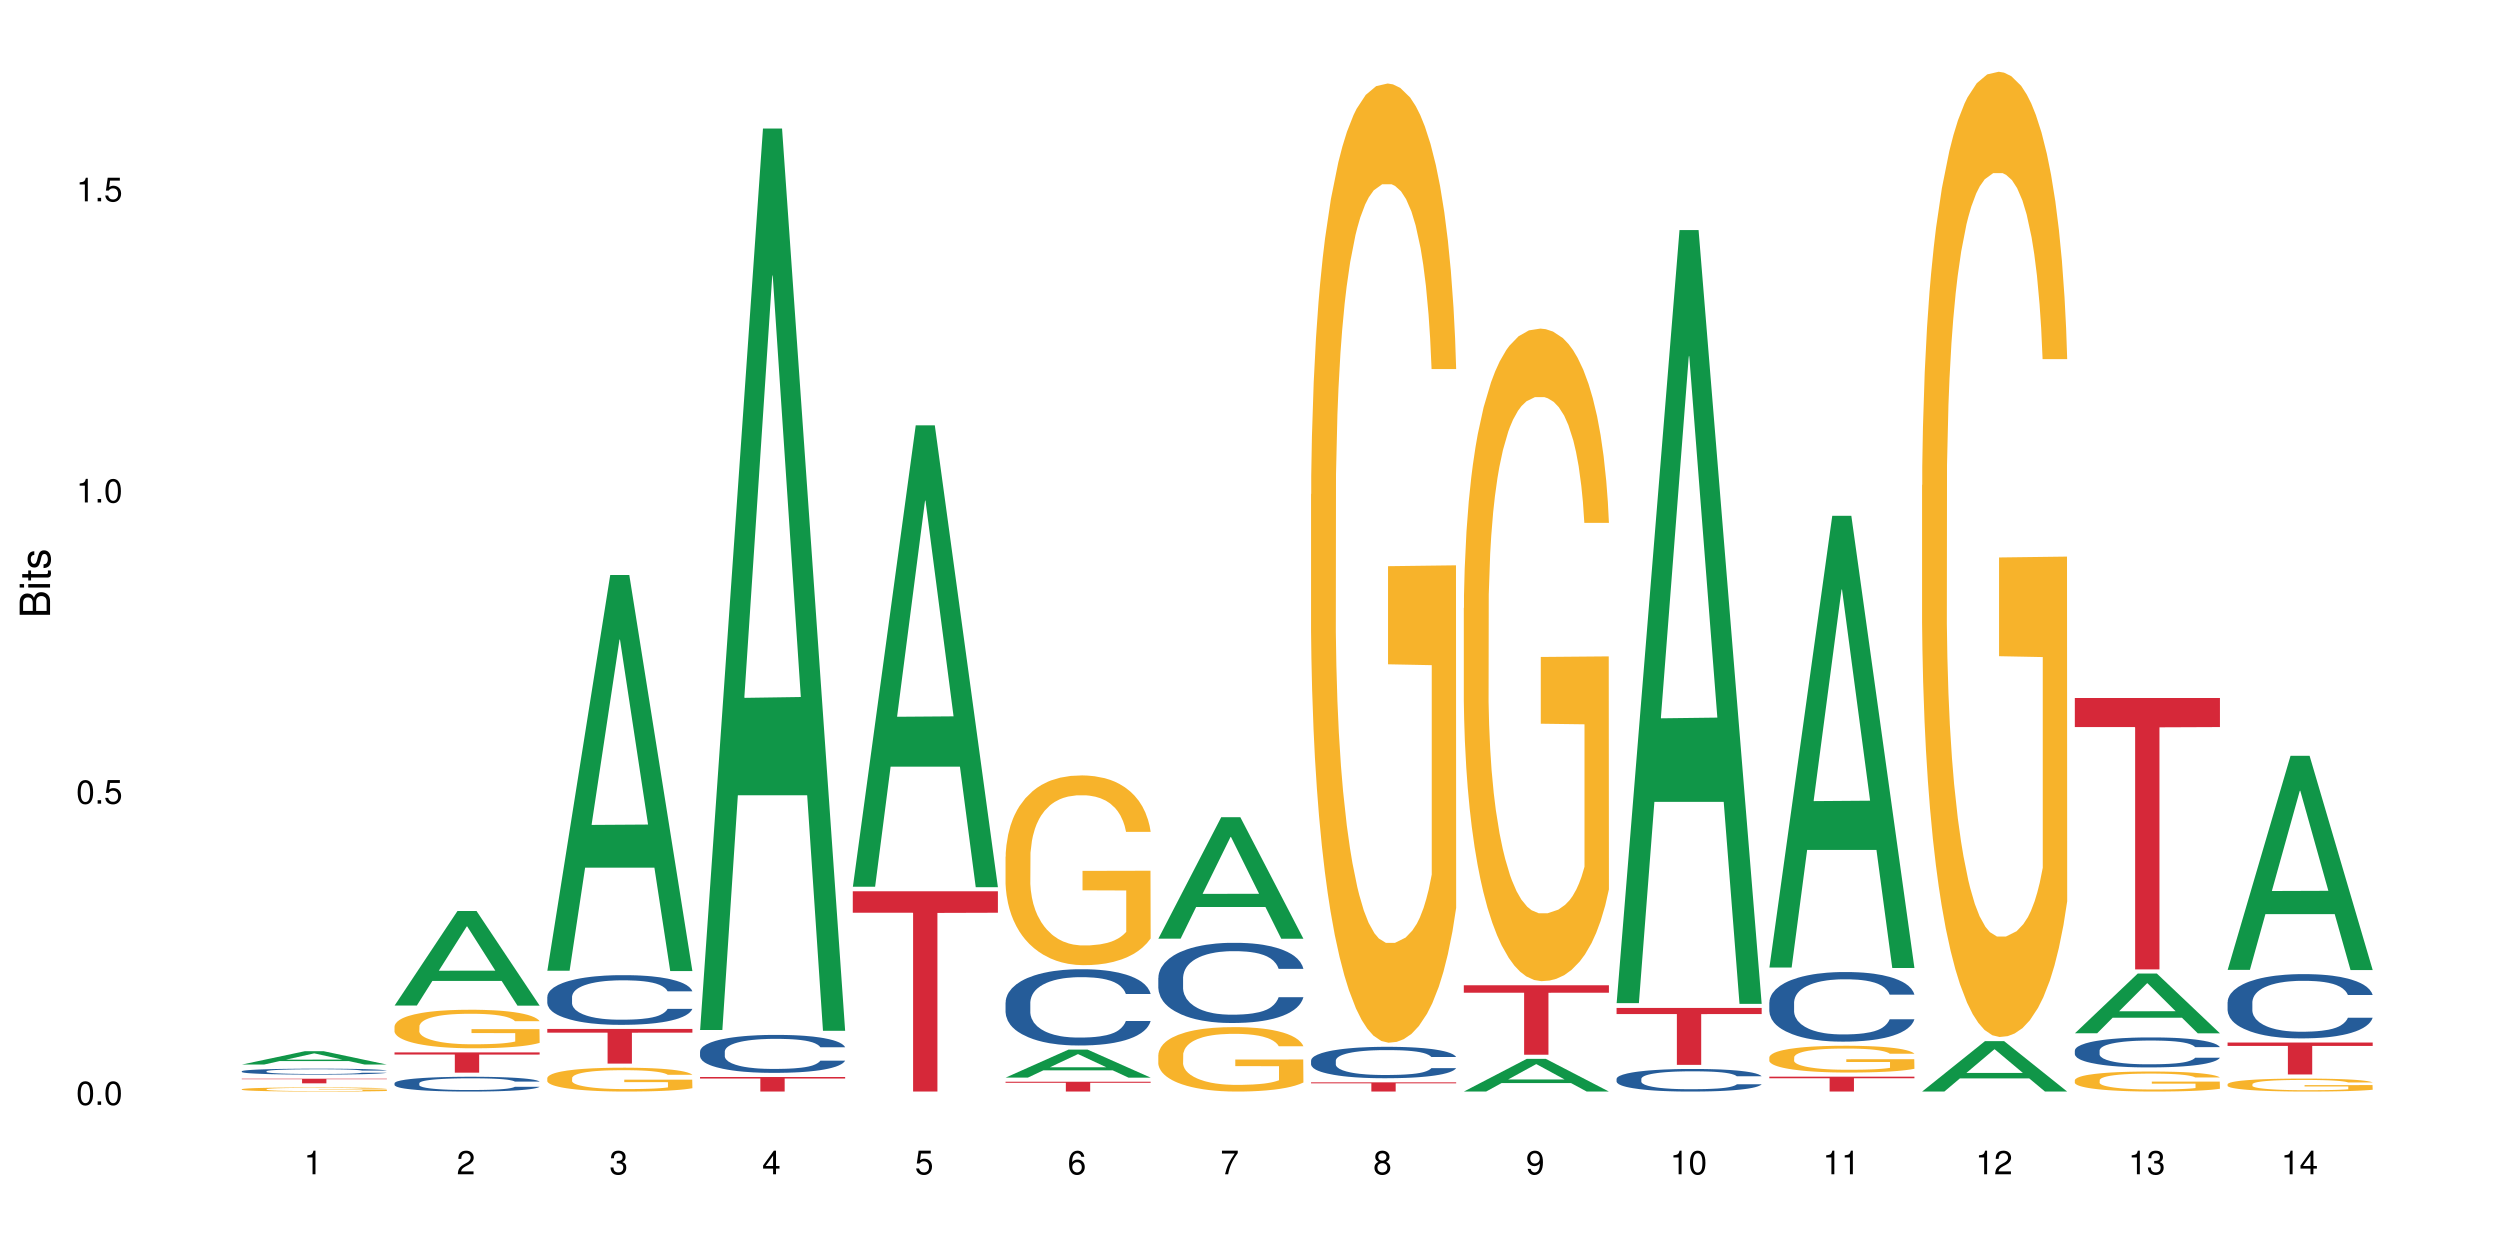 <?xml version="1.0" encoding="UTF-8"?>
<svg xmlns="http://www.w3.org/2000/svg" xmlns:xlink="http://www.w3.org/1999/xlink" width="720pt" height="360pt" viewBox="0 0 720 360" version="1.1">
<defs>
<g>
<symbol overflow="visible" id="glyph0-0">
<path style="stroke:none;" d=""/>
</symbol>
<symbol overflow="visible" id="glyph0-1">
<path style="stroke:none;" d="M 2.641 -6.797 C 2 -6.797 1.422 -6.531 1.078 -6.047 C 0.641 -5.453 0.406 -4.547 0.406 -3.297 C 0.406 -1 1.188 0.219 2.641 0.219 C 4.078 0.219 4.859 -1 4.859 -3.234 C 4.859 -4.562 4.656 -5.438 4.203 -6.047 C 3.844 -6.531 3.281 -6.797 2.641 -6.797 Z M 2.641 -6.047 C 3.547 -6.047 4 -5.125 4 -3.312 C 4 -1.375 3.562 -0.484 2.625 -0.484 C 1.734 -0.484 1.281 -1.422 1.281 -3.281 C 1.281 -5.141 1.734 -6.047 2.641 -6.047 Z M 2.641 -6.047 "/>
</symbol>
<symbol overflow="visible" id="glyph0-2">
<path style="stroke:none;" d="M 1.828 -1 L 0.828 -1 L 0.828 0 L 1.828 0 Z M 1.828 -1 "/>
</symbol>
<symbol overflow="visible" id="glyph0-3">
<path style="stroke:none;" d="M 4.562 -6.797 L 1.062 -6.797 L 0.547 -3.094 L 1.328 -3.094 C 1.719 -3.562 2.047 -3.734 2.578 -3.734 C 3.484 -3.734 4.062 -3.109 4.062 -2.094 C 4.062 -1.125 3.484 -0.531 2.578 -0.531 C 1.828 -0.531 1.375 -0.906 1.188 -1.672 L 0.328 -1.672 C 0.453 -1.109 0.547 -0.844 0.75 -0.594 C 1.125 -0.078 1.828 0.219 2.594 0.219 C 3.969 0.219 4.922 -0.781 4.922 -2.219 C 4.922 -3.562 4.031 -4.484 2.719 -4.484 C 2.25 -4.484 1.859 -4.359 1.469 -4.062 L 1.734 -5.969 L 4.562 -5.969 Z M 4.562 -6.797 "/>
</symbol>
<symbol overflow="visible" id="glyph0-4">
<path style="stroke:none;" d="M 2.484 -4.844 L 2.484 0 L 3.328 0 L 3.328 -6.797 L 2.766 -6.797 C 2.469 -5.75 2.281 -5.609 0.984 -5.453 L 0.984 -4.844 Z M 2.484 -4.844 "/>
</symbol>
<symbol overflow="visible" id="glyph0-5">
<path style="stroke:none;" d="M 4.859 -0.828 L 1.281 -0.828 C 1.359 -1.391 1.672 -1.75 2.5 -2.234 L 3.469 -2.75 C 4.406 -3.266 4.906 -3.969 4.906 -4.812 C 4.906 -5.375 4.672 -5.906 4.266 -6.266 C 3.859 -6.625 3.375 -6.797 2.719 -6.797 C 1.859 -6.797 1.219 -6.5 0.844 -5.922 C 0.609 -5.562 0.5 -5.125 0.484 -4.438 L 1.328 -4.438 C 1.359 -4.906 1.406 -5.188 1.531 -5.406 C 1.75 -5.812 2.188 -6.062 2.703 -6.062 C 3.469 -6.062 4.031 -5.516 4.031 -4.781 C 4.031 -4.25 3.719 -3.797 3.125 -3.438 L 2.234 -2.938 C 0.812 -2.141 0.406 -1.5 0.328 0 L 4.859 0 Z M 4.859 -0.828 "/>
</symbol>
<symbol overflow="visible" id="glyph0-6">
<path style="stroke:none;" d="M 2.125 -3.125 L 2.578 -3.125 C 3.516 -3.125 3.984 -2.703 3.984 -1.891 C 3.984 -1.031 3.469 -0.531 2.578 -0.531 C 1.656 -0.531 1.203 -0.984 1.156 -1.969 L 0.312 -1.969 C 0.344 -1.422 0.438 -1.078 0.609 -0.766 C 0.953 -0.109 1.625 0.219 2.547 0.219 C 3.953 0.219 4.859 -0.609 4.859 -1.906 C 4.859 -2.766 4.516 -3.25 3.703 -3.516 C 4.344 -3.766 4.656 -4.25 4.656 -4.938 C 4.656 -6.109 3.875 -6.797 2.578 -6.797 C 1.203 -6.797 0.484 -6.047 0.453 -4.609 L 1.297 -4.609 C 1.312 -5.016 1.344 -5.25 1.453 -5.453 C 1.641 -5.828 2.062 -6.062 2.594 -6.062 C 3.344 -6.062 3.797 -5.625 3.797 -4.906 C 3.797 -4.422 3.609 -4.141 3.25 -3.984 C 3.016 -3.891 2.719 -3.844 2.125 -3.844 Z M 2.125 -3.125 "/>
</symbol>
<symbol overflow="visible" id="glyph0-7">
<path style="stroke:none;" d="M 3.141 -1.625 L 3.141 0 L 3.984 0 L 3.984 -1.625 L 4.984 -1.625 L 4.984 -2.391 L 3.984 -2.391 L 3.984 -6.797 L 3.359 -6.797 L 0.266 -2.516 L 0.266 -1.625 Z M 3.141 -2.391 L 1 -2.391 L 3.141 -5.359 Z M 3.141 -2.391 "/>
</symbol>
<symbol overflow="visible" id="glyph0-8">
<path style="stroke:none;" d="M 4.781 -5.031 C 4.609 -6.141 3.891 -6.797 2.844 -6.797 C 2.094 -6.797 1.422 -6.438 1.031 -5.828 C 0.609 -5.172 0.406 -4.344 0.406 -3.094 C 0.406 -1.953 0.578 -1.234 0.984 -0.625 C 1.359 -0.078 1.953 0.219 2.703 0.219 C 3.984 0.219 4.922 -0.734 4.922 -2.078 C 4.922 -3.344 4.062 -4.234 2.844 -4.234 C 2.172 -4.234 1.641 -3.969 1.281 -3.469 C 1.281 -5.125 1.828 -6.047 2.797 -6.047 C 3.391 -6.047 3.797 -5.672 3.938 -5.031 Z M 2.734 -3.484 C 3.547 -3.484 4.062 -2.922 4.062 -2 C 4.062 -1.156 3.484 -0.531 2.703 -0.531 C 1.922 -0.531 1.328 -1.188 1.328 -2.047 C 1.328 -2.891 1.906 -3.484 2.734 -3.484 Z M 2.734 -3.484 "/>
</symbol>
<symbol overflow="visible" id="glyph0-9">
<path style="stroke:none;" d="M 4.984 -6.797 L 0.438 -6.797 L 0.438 -5.969 L 4.109 -5.969 C 2.5 -3.656 1.828 -2.234 1.328 0 L 2.219 0 C 2.594 -2.172 3.453 -4.047 4.984 -6.094 Z M 4.984 -6.797 "/>
</symbol>
<symbol overflow="visible" id="glyph0-10">
<path style="stroke:none;" d="M 3.75 -3.578 C 4.453 -4 4.688 -4.344 4.688 -4.984 C 4.688 -6.047 3.844 -6.797 2.641 -6.797 C 1.438 -6.797 0.594 -6.047 0.594 -4.984 C 0.594 -4.359 0.828 -4.016 1.516 -3.578 C 0.734 -3.203 0.359 -2.641 0.359 -1.891 C 0.359 -0.641 1.297 0.219 2.641 0.219 C 3.984 0.219 4.922 -0.641 4.922 -1.875 C 4.922 -2.641 4.531 -3.203 3.75 -3.578 Z M 2.641 -6.047 C 3.359 -6.047 3.812 -5.625 3.812 -4.969 C 3.812 -4.344 3.344 -3.922 2.641 -3.922 C 1.922 -3.922 1.453 -4.344 1.453 -4.984 C 1.453 -5.625 1.922 -6.047 2.641 -6.047 Z M 2.641 -3.203 C 3.484 -3.203 4.062 -2.672 4.062 -1.875 C 4.062 -1.062 3.484 -0.531 2.625 -0.531 C 1.797 -0.531 1.219 -1.078 1.219 -1.875 C 1.219 -2.672 1.797 -3.203 2.641 -3.203 Z M 2.641 -3.203 "/>
</symbol>
<symbol overflow="visible" id="glyph0-11">
<path style="stroke:none;" d="M 0.516 -1.547 C 0.672 -0.438 1.406 0.219 2.438 0.219 C 3.188 0.219 3.859 -0.141 4.266 -0.75 C 4.688 -1.406 4.891 -2.25 4.891 -3.484 C 4.891 -4.625 4.703 -5.359 4.312 -5.953 C 3.938 -6.5 3.344 -6.797 2.594 -6.797 C 1.297 -6.797 0.359 -5.844 0.359 -4.516 C 0.359 -3.25 1.234 -2.344 2.453 -2.344 C 3.094 -2.344 3.562 -2.578 4.016 -3.109 C 4 -1.453 3.469 -0.531 2.5 -0.531 C 1.906 -0.531 1.484 -0.906 1.359 -1.547 Z M 2.578 -6.062 C 3.375 -6.062 3.969 -5.406 3.969 -4.531 C 3.969 -3.688 3.375 -3.094 2.547 -3.094 C 1.734 -3.094 1.234 -3.672 1.234 -4.578 C 1.234 -5.438 1.797 -6.062 2.578 -6.062 Z M 2.578 -6.062 "/>
</symbol>
<symbol overflow="visible" id="glyph1-0">
<path style="stroke:none;" d=""/>
</symbol>
<symbol overflow="visible" id="glyph1-1">
<path style="stroke:none;" d="M 0 -0.953 L 0 -4.891 C 0 -5.719 -0.234 -6.344 -0.734 -6.797 C -1.188 -7.234 -1.812 -7.469 -2.5 -7.469 C -3.547 -7.469 -4.188 -7 -4.625 -5.875 C -4.984 -6.672 -5.641 -7.094 -6.531 -7.094 C -7.156 -7.094 -7.734 -6.859 -8.141 -6.391 C -8.562 -5.938 -8.75 -5.344 -8.75 -4.5 L -8.75 -0.953 Z M -4.984 -2.062 L -7.766 -2.062 L -7.766 -4.219 C -7.766 -4.844 -7.688 -5.203 -7.453 -5.5 C -7.219 -5.812 -6.859 -5.969 -6.375 -5.969 C -5.906 -5.969 -5.531 -5.812 -5.297 -5.5 C -5.062 -5.203 -4.984 -4.844 -4.984 -4.219 Z M -0.984 -2.062 L -4 -2.062 L -4 -4.781 C -4 -5.328 -3.859 -5.688 -3.578 -5.953 C -3.297 -6.219 -2.922 -6.359 -2.484 -6.359 C -2.062 -6.359 -1.688 -6.219 -1.406 -5.953 C -1.109 -5.688 -0.984 -5.328 -0.984 -4.781 Z M -0.984 -2.062 "/>
</symbol>
<symbol overflow="visible" id="glyph1-2">
<path style="stroke:none;" d="M -6.281 -1.797 L -6.281 -0.797 L 0 -0.797 L 0 -1.797 Z M -8.75 -1.797 L -8.75 -0.797 L -7.484 -0.797 L -7.484 -1.797 Z M -8.75 -1.797 "/>
</symbol>
<symbol overflow="visible" id="glyph1-3">
<path style="stroke:none;" d="M -6.281 -3.047 L -6.281 -2.016 L -8.016 -2.016 L -8.016 -1.016 L -6.281 -1.016 L -6.281 -0.172 L -5.469 -0.172 L -5.469 -1.016 L -0.719 -1.016 C -0.078 -1.016 0.281 -1.453 0.281 -2.234 C 0.281 -2.469 0.25 -2.719 0.188 -3.047 L -0.641 -3.047 C -0.609 -2.922 -0.594 -2.766 -0.594 -2.562 C -0.594 -2.141 -0.719 -2.016 -1.156 -2.016 L -5.469 -2.016 L -5.469 -3.047 Z M -6.281 -3.047 "/>
</symbol>
<symbol overflow="visible" id="glyph1-4">
<path style="stroke:none;" d="M -4.531 -5.25 C -5.766 -5.25 -6.469 -4.422 -6.469 -2.969 C -6.469 -1.516 -5.719 -0.562 -4.547 -0.562 C -3.562 -0.562 -3.094 -1.062 -2.734 -2.562 L -2.516 -3.484 C -2.344 -4.188 -2.094 -4.469 -1.625 -4.469 C -1.047 -4.469 -0.641 -3.875 -0.641 -3 C -0.641 -2.453 -0.797 -2 -1.062 -1.75 C -1.25 -1.594 -1.422 -1.531 -1.875 -1.469 L -1.875 -0.406 C -0.422 -0.453 0.281 -1.266 0.281 -2.922 C 0.281 -4.5 -0.5 -5.516 -1.719 -5.516 C -2.656 -5.516 -3.172 -4.984 -3.469 -3.734 L -3.703 -2.766 C -3.891 -1.953 -4.156 -1.609 -4.594 -1.609 C -5.172 -1.609 -5.547 -2.125 -5.547 -2.938 C -5.547 -3.75 -5.203 -4.172 -4.531 -4.203 Z M -4.531 -5.25 "/>
</symbol>
</g>
</defs>
<g id="surface87274">
<rect x="0" y="0" width="720" height="360" style="fill:rgb(100%,100%,100%);fill-opacity:1;stroke:none;"/>
<path style=" stroke:none;fill-rule:nonzero;fill:rgb(6.275%,58.824%,28.235%);fill-opacity:1;" d="M 69.629 306.59 L 69.676 306.586 L 87.758 302.754 L 93.25 302.754 L 111.422 306.594 L 105.039 306.594 L 100.484 305.59 L 80.523 305.59 L 76.059 306.59 L 69.629 306.59 L 82.445 305.176 L 98.652 305.172 L 90.57 303.379 L 90.48 303.375 L 90.391 303.387 L 82.398 305.172 L 82.445 305.176 Z M 69.629 306.59 "/>
<path style=" stroke:none;fill-rule:nonzero;fill:rgb(14.51%,36.078%,60%);fill-opacity:1;" d="M 69.629 308.52 L 69.68 308.52 L 69.68 308.48 L 69.832 308.422 L 70.191 308.348 L 70.547 308.293 L 71.465 308.203 L 72.738 308.113 L 74.062 308.043 L 75.031 308.004 L 75.898 307.973 L 77.887 307.914 L 79.16 307.883 L 80.535 307.855 L 82.219 307.832 L 83.441 307.816 L 86.195 307.789 L 88.234 307.777 L 89.812 307.773 L 93.227 307.773 L 95.266 307.781 L 96.746 307.789 L 98.375 307.801 L 99.75 307.816 L 102.148 307.848 L 104.289 307.895 L 105.258 307.918 L 106.785 307.969 L 107.957 308.016 L 108.773 308.055 L 109.691 308.113 L 110.504 308.184 L 111.117 308.262 L 111.422 308.332 L 104.289 308.332 L 103.93 308.27 L 103.523 308.219 L 102.758 308.156 L 101.992 308.109 L 100.922 308.062 L 99.957 308.035 L 98.629 308.004 L 97.457 307.984 L 96.234 307.973 L 95.062 307.961 L 92.82 307.953 L 90.219 307.953 L 89.254 307.957 L 87.266 307.969 L 86.195 307.98 L 84.664 308 L 83.594 308.023 L 82.32 308.055 L 81.453 308.078 L 80.383 308.121 L 79.617 308.156 L 78.754 308.207 L 78.242 308.246 L 77.785 308.293 L 77.375 308.344 L 77.07 308.398 L 76.867 308.457 L 76.766 308.512 L 76.766 308.754 L 76.867 308.812 L 77.121 308.879 L 77.785 308.973 L 78.754 309.055 L 79.875 309.121 L 80.945 309.168 L 81.555 309.191 L 82.371 309.215 L 83.645 309.246 L 85.48 309.277 L 86.551 309.293 L 88.184 309.305 L 89.863 309.309 L 92.105 309.309 L 94.094 309.305 L 95.418 309.297 L 96.797 309.285 L 98.68 309.258 L 99.852 309.23 L 100.871 309.203 L 101.637 309.172 L 102.148 309.148 L 102.91 309.098 L 103.523 309.047 L 103.98 308.992 L 104.289 308.938 L 111.422 308.938 L 111.117 309 L 110.66 309.062 L 110.199 309.105 L 109.484 309.16 L 108.672 309.211 L 107.5 309.266 L 106.531 309.301 L 105.258 309.34 L 104.082 309.371 L 102.809 309.395 L 100.922 309.426 L 99.699 309.445 L 98.375 309.457 L 96.797 309.469 L 94.809 309.48 L 92.668 309.488 L 90.68 309.488 L 88.539 309.484 L 86.957 309.48 L 84.867 309.465 L 82.27 309.438 L 80.383 309.406 L 78.906 309.379 L 77.633 309.348 L 76.203 309.305 L 74.371 309.234 L 73.25 309.18 L 72.484 309.137 L 71.617 309.078 L 71.004 309.023 L 70.293 308.934 L 69.781 308.824 L 69.629 308.738 Z M 69.629 308.52 "/>
<path style=" stroke:none;fill-rule:nonzero;fill:rgb(96.863%,70.196%,16.863%);fill-opacity:1;" d="M 69.629 313.688 L 69.68 313.688 L 69.68 313.668 L 69.883 313.617 L 70.395 313.551 L 71.055 313.496 L 71.77 313.449 L 72.23 313.43 L 72.992 313.395 L 73.656 313.371 L 75.336 313.324 L 77.477 313.277 L 78.652 313.258 L 79.977 313.238 L 81.863 313.219 L 82.727 313.211 L 85.379 313.191 L 88.387 313.184 L 91.699 313.18 L 93.227 313.18 L 95.316 313.184 L 98.172 313.195 L 99.801 313.207 L 101.078 313.219 L 102.402 313.23 L 104.031 313.254 L 105.562 313.281 L 106.785 313.305 L 108.008 313.34 L 109.027 313.375 L 109.895 313.41 L 110.66 313.457 L 111.117 313.496 L 111.422 313.535 L 104.34 313.535 L 103.93 313.496 L 103.473 313.465 L 102.707 313.43 L 101.941 313.406 L 101.18 313.383 L 99.75 313.355 L 98.527 313.34 L 97 313.324 L 95.52 313.312 L 93.84 313.305 L 90.117 313.305 L 87.672 313.312 L 86.246 313.32 L 85.227 313.328 L 83.797 313.344 L 82.934 313.359 L 82.422 313.367 L 80.895 313.402 L 79.875 313.43 L 79.312 313.453 L 78.602 313.484 L 78.09 313.516 L 77.531 313.559 L 77.223 313.59 L 76.816 313.664 L 76.766 313.859 L 76.918 313.902 L 77.223 313.945 L 77.633 313.984 L 78.242 314.027 L 78.855 314.059 L 79.926 314.102 L 80.844 314.129 L 81.555 314.148 L 82.934 314.176 L 83.492 314.188 L 84.816 314.207 L 86.195 314.223 L 87.875 314.234 L 89.148 314.242 L 91.188 314.246 L 93.789 314.246 L 96.848 314.238 L 98.781 314.23 L 100.109 314.223 L 100.977 314.215 L 102.047 314.203 L 102.809 314.191 L 103.523 314.18 L 104.391 314.16 L 104.391 313.902 L 91.801 313.902 L 91.801 313.777 L 111.371 313.777 L 111.422 314.203 L 110.352 314.234 L 109.027 314.262 L 107.754 314.281 L 106.43 314.301 L 104.543 314.32 L 103.012 314.336 L 100.668 314.352 L 98.527 314.359 L 96.285 314.367 L 94.297 314.371 L 91.953 314.371 L 89.863 314.367 L 87.621 314.363 L 85.836 314.352 L 84.207 314.344 L 82.574 314.328 L 80.535 314.305 L 79.211 314.285 L 77.836 314.266 L 76.461 314.238 L 75.234 314.207 L 74.422 314.184 L 73.605 314.16 L 72.738 314.125 L 71.922 314.09 L 71.312 314.055 L 70.75 314.016 L 70.344 313.98 L 69.934 313.934 L 69.73 313.895 L 69.629 313.859 Z M 69.629 313.688 "/>
<path style=" stroke:none;fill-rule:nonzero;fill:rgb(83.922%,15.686%,22.353%);fill-opacity:1;" d="M 69.629 310.668 L 111.422 310.668 L 111.422 310.812 L 94.004 310.812 L 94.004 312 L 86.996 312 L 86.996 310.812 L 69.629 310.812 Z M 69.629 310.668 "/>
<path style=" stroke:none;fill-rule:nonzero;fill:rgb(6.275%,58.824%,28.235%);fill-opacity:1;" d="M 113.621 289.598 L 113.668 289.574 L 131.75 262.371 L 137.242 262.371 L 155.418 289.625 L 149.031 289.625 L 144.477 282.512 L 124.52 282.512 L 120.051 289.598 L 113.621 289.598 L 126.438 279.566 L 142.645 279.543 L 134.562 266.824 L 134.477 266.801 L 134.387 266.875 L 126.395 279.543 L 126.438 279.566 Z M 113.621 289.598 "/>
<path style=" stroke:none;fill-rule:nonzero;fill:rgb(14.51%,36.078%,60%);fill-opacity:1;" d="M 113.621 311.965 L 113.672 311.961 L 113.672 311.867 L 113.828 311.719 L 114.184 311.531 L 114.539 311.402 L 115.457 311.172 L 116.73 310.949 L 118.059 310.781 L 119.023 310.68 L 119.891 310.602 L 121.879 310.457 L 123.152 310.383 L 124.531 310.316 L 126.211 310.25 L 127.434 310.211 L 130.188 310.148 L 132.227 310.121 L 133.805 310.109 L 137.223 310.109 L 139.258 310.125 L 140.738 310.145 L 142.367 310.176 L 143.746 310.211 L 146.141 310.297 L 148.281 310.406 L 149.25 310.469 L 150.777 310.59 L 151.949 310.707 L 152.766 310.809 L 153.684 310.949 L 154.5 311.125 L 155.109 311.324 L 155.418 311.492 L 148.281 311.492 L 147.926 311.336 L 147.516 311.215 L 146.75 311.055 L 145.988 310.941 L 144.918 310.832 L 143.949 310.758 L 142.625 310.684 L 141.453 310.637 L 140.227 310.602 L 139.055 310.578 L 136.812 310.555 L 134.215 310.555 L 133.246 310.562 L 131.258 310.594 L 130.188 310.621 L 128.66 310.676 L 127.59 310.727 L 126.312 310.805 L 125.449 310.867 L 124.379 310.969 L 123.613 311.059 L 122.746 311.188 L 122.234 311.285 L 121.777 311.395 L 121.371 311.523 L 121.062 311.66 L 120.859 311.805 L 120.758 311.945 L 120.758 312.547 L 120.859 312.688 L 121.113 312.852 L 121.777 313.09 L 122.746 313.297 L 123.867 313.461 L 124.938 313.574 L 125.551 313.629 L 126.363 313.691 L 127.641 313.77 L 129.473 313.848 L 130.543 313.879 L 132.176 313.91 L 133.855 313.926 L 136.098 313.926 L 138.086 313.91 L 139.414 313.891 L 140.789 313.859 L 142.676 313.793 L 143.848 313.73 L 144.867 313.656 L 145.629 313.582 L 146.141 313.523 L 146.906 313.402 L 147.516 313.27 L 147.977 313.133 L 148.281 313 L 155.418 313 L 155.109 313.156 L 154.652 313.309 L 154.191 313.422 L 153.48 313.555 L 152.664 313.676 L 151.492 313.812 L 150.523 313.902 L 149.25 314 L 148.078 314.074 L 146.805 314.141 L 144.918 314.219 L 143.695 314.258 L 142.367 314.293 L 140.789 314.324 L 138.801 314.352 L 136.66 314.367 L 134.672 314.371 L 132.531 314.363 L 130.953 314.348 L 128.863 314.312 L 126.262 314.242 L 124.379 314.168 L 122.898 314.094 L 121.625 314.016 L 120.199 313.91 L 118.363 313.738 L 117.242 313.605 L 116.477 313.5 L 115.609 313.348 L 115 313.211 L 114.285 312.992 L 113.777 312.715 L 113.621 312.5 Z M 113.621 311.965 "/>
<path style=" stroke:none;fill-rule:nonzero;fill:rgb(96.863%,70.196%,16.863%);fill-opacity:1;" d="M 113.621 295.562 L 113.672 295.551 L 113.672 295.348 L 113.879 294.891 L 114.387 294.262 L 115.051 293.746 L 115.762 293.34 L 116.223 293.125 L 116.988 292.82 L 117.648 292.598 L 119.332 292.145 L 121.473 291.715 L 122.645 291.535 L 123.969 291.363 L 125.855 291.168 L 126.723 291.098 L 129.371 290.938 L 132.379 290.836 L 135.691 290.805 L 137.223 290.812 L 139.312 290.855 L 142.164 290.965 L 143.797 291.066 L 145.07 291.168 L 146.395 291.301 L 148.027 291.504 L 149.555 291.746 L 150.777 291.992 L 152 292.293 L 153.02 292.621 L 153.887 292.973 L 154.652 293.398 L 155.109 293.754 L 155.418 294.109 L 148.332 294.109 L 147.926 293.754 L 147.465 293.48 L 146.699 293.148 L 145.938 292.902 L 145.172 292.711 L 143.746 292.445 L 142.523 292.285 L 140.992 292.145 L 139.516 292.051 L 137.832 291.992 L 136.812 291.969 L 134.113 291.969 L 131.664 292.043 L 130.238 292.121 L 129.219 292.203 L 127.793 292.355 L 126.926 292.477 L 126.414 292.559 L 124.887 292.871 L 123.867 293.156 L 123.305 293.352 L 122.594 293.652 L 122.082 293.93 L 121.523 294.332 L 121.219 294.637 L 120.809 295.328 L 120.758 297.152 L 120.91 297.539 L 121.219 297.953 L 121.625 298.32 L 122.234 298.703 L 122.848 299 L 123.918 299.395 L 124.836 299.656 L 125.551 299.832 L 126.926 300.105 L 127.484 300.195 L 128.812 300.379 L 130.188 300.52 L 131.871 300.641 L 133.145 300.703 L 135.184 300.754 L 137.781 300.754 L 140.84 300.691 L 142.777 300.613 L 144.102 300.531 L 144.969 300.461 L 146.039 300.348 L 146.805 300.246 L 147.516 300.137 L 148.383 299.961 L 148.383 297.539 L 135.793 297.527 L 135.793 296.391 L 155.367 296.383 L 155.418 300.348 L 154.348 300.621 L 153.02 300.887 L 151.746 301.09 L 150.422 301.262 L 148.535 301.453 L 147.008 301.574 L 144.664 301.719 L 142.523 301.809 L 140.277 301.871 L 138.293 301.898 L 135.945 301.91 L 133.855 301.891 L 131.613 301.828 L 129.832 301.746 L 128.199 301.645 L 126.57 301.516 L 124.531 301.301 L 123.203 301.129 L 121.828 300.914 L 120.453 300.664 L 119.23 300.387 L 118.414 300.176 L 117.598 299.934 L 116.73 299.629 L 115.918 299.281 L 115.305 298.969 L 114.742 298.613 L 114.336 298.277 L 113.93 297.824 L 113.727 297.457 L 113.621 297.145 Z M 113.621 295.562 "/>
<path style=" stroke:none;fill-rule:nonzero;fill:rgb(83.922%,15.686%,22.353%);fill-opacity:1;" d="M 113.621 303.09 L 155.418 303.09 L 155.418 303.715 L 138 303.719 L 138 308.93 L 130.988 308.93 L 130.988 303.727 L 130.887 303.715 L 113.621 303.715 Z M 113.621 303.09 "/>
<path style=" stroke:none;fill-rule:nonzero;fill:rgb(6.275%,58.824%,28.235%);fill-opacity:1;" d="M 157.617 279.562 L 157.66 279.457 L 175.746 165.598 L 181.238 165.598 L 199.41 279.672 L 193.023 279.672 L 188.469 249.895 L 168.512 249.895 L 164.047 279.562 L 157.617 279.562 L 170.43 237.578 L 186.641 237.469 L 178.559 184.234 L 178.469 184.129 L 178.379 184.449 L 170.387 237.469 L 170.43 237.578 Z M 157.617 279.562 "/>
<path style=" stroke:none;fill-rule:nonzero;fill:rgb(14.51%,36.078%,60%);fill-opacity:1;" d="M 157.617 287.078 L 157.668 287.062 L 157.668 286.75 L 157.82 286.254 L 158.176 285.625 L 158.535 285.195 L 159.449 284.422 L 160.727 283.676 L 162.051 283.102 L 163.02 282.762 L 163.887 282.5 L 165.871 282.016 L 167.148 281.766 L 168.523 281.543 L 170.207 281.32 L 171.43 281.191 L 174.18 280.98 L 176.219 280.891 L 177.801 280.852 L 181.215 280.852 L 183.254 280.902 L 184.73 280.969 L 186.363 281.074 L 187.738 281.191 L 190.133 281.477 L 192.273 281.844 L 193.242 282.055 L 194.773 282.461 L 195.945 282.852 L 196.758 283.191 L 197.676 283.676 L 198.492 284.266 L 199.105 284.934 L 199.41 285.496 L 192.273 285.496 L 191.918 284.973 L 191.512 284.566 L 190.746 284.031 L 189.98 283.648 L 188.91 283.27 L 187.941 283.023 L 186.617 282.773 L 185.445 282.617 L 184.223 282.5 L 183.051 282.422 L 180.805 282.344 L 178.207 282.344 L 177.238 282.367 L 175.25 282.473 L 174.18 282.562 L 172.652 282.746 L 171.582 282.918 L 170.309 283.18 L 169.441 283.402 L 168.371 283.742 L 167.605 284.043 L 166.738 284.473 L 166.23 284.801 L 165.77 285.168 L 165.363 285.598 L 165.059 286.059 L 164.855 286.543 L 164.75 287.012 L 164.75 289.039 L 164.855 289.512 L 165.109 290.059 L 165.77 290.859 L 166.738 291.551 L 167.859 292.102 L 168.93 292.492 L 169.543 292.676 L 170.359 292.887 L 171.633 293.148 L 173.469 293.41 L 174.539 293.512 L 176.168 293.617 L 177.852 293.672 L 180.094 293.672 L 182.082 293.617 L 183.406 293.555 L 184.781 293.449 L 186.668 293.227 L 187.84 293.016 L 188.859 292.77 L 189.625 292.52 L 190.133 292.309 L 190.898 291.906 L 191.512 291.461 L 191.969 291 L 192.273 290.559 L 199.41 290.559 L 199.105 291.082 L 198.645 291.59 L 198.188 291.969 L 197.473 292.43 L 196.656 292.832 L 195.484 293.293 L 194.516 293.594 L 193.242 293.918 L 192.07 294.168 L 190.797 294.391 L 188.91 294.652 L 187.688 294.781 L 186.363 294.898 L 184.781 295.004 L 182.793 295.098 L 180.652 295.148 L 178.664 295.16 L 176.523 295.137 L 174.945 295.082 L 172.855 294.965 L 170.258 294.73 L 168.371 294.48 L 166.891 294.234 L 165.617 293.973 L 164.191 293.617 L 162.355 293.043 L 161.234 292.598 L 160.469 292.23 L 159.605 291.723 L 158.992 291.262 L 158.277 290.531 L 157.77 289.602 L 157.617 288.883 Z M 157.617 287.078 "/>
<path style=" stroke:none;fill-rule:nonzero;fill:rgb(96.863%,70.196%,16.863%);fill-opacity:1;" d="M 157.617 310.441 L 157.668 310.434 L 157.668 310.309 L 157.871 310.027 L 158.379 309.637 L 159.043 309.316 L 159.758 309.066 L 160.215 308.934 L 160.98 308.746 L 161.641 308.605 L 163.324 308.324 L 165.465 308.059 L 166.637 307.945 L 167.961 307.84 L 169.848 307.723 L 170.715 307.676 L 173.363 307.578 L 176.371 307.516 L 179.684 307.496 L 181.215 307.5 L 183.305 307.527 L 186.156 307.594 L 187.789 307.656 L 189.062 307.723 L 190.387 307.801 L 192.02 307.93 L 193.547 308.078 L 194.773 308.23 L 195.996 308.418 L 197.016 308.617 L 197.879 308.84 L 198.645 309.102 L 199.105 309.32 L 199.41 309.543 L 192.324 309.543 L 191.918 309.32 L 191.457 309.152 L 190.695 308.945 L 189.93 308.793 L 189.164 308.676 L 187.738 308.512 L 186.516 308.41 L 184.984 308.324 L 183.508 308.266 L 181.824 308.23 L 180.805 308.219 L 178.105 308.219 L 175.66 308.262 L 174.23 308.312 L 173.211 308.363 L 171.785 308.457 L 170.918 308.531 L 170.41 308.582 L 168.879 308.777 L 167.859 308.953 L 167.301 309.07 L 166.586 309.258 L 166.078 309.43 L 165.516 309.68 L 165.211 309.867 L 164.801 310.297 L 164.75 311.426 L 164.906 311.664 L 165.211 311.922 L 165.617 312.148 L 166.23 312.387 L 166.84 312.57 L 167.91 312.812 L 168.828 312.977 L 169.543 313.082 L 170.918 313.254 L 171.48 313.309 L 172.805 313.422 L 174.18 313.512 L 175.863 313.586 L 177.137 313.625 L 179.176 313.656 L 181.773 313.656 L 184.832 313.617 L 186.77 313.566 L 188.094 313.516 L 188.961 313.473 L 190.031 313.402 L 190.797 313.34 L 191.512 313.273 L 192.375 313.164 L 192.375 311.664 L 179.789 311.656 L 179.789 310.953 L 199.359 310.949 L 199.41 313.402 L 198.34 313.574 L 197.016 313.738 L 195.738 313.863 L 194.414 313.969 L 192.527 314.09 L 191 314.164 L 188.656 314.25 L 186.516 314.309 L 184.273 314.344 L 182.285 314.363 L 179.941 314.371 L 177.852 314.359 L 175.609 314.32 L 173.824 314.27 L 172.191 314.207 L 170.562 314.125 L 168.523 313.992 L 167.199 313.887 L 165.82 313.754 L 164.445 313.598 L 163.223 313.43 L 162.406 313.297 L 161.59 313.145 L 160.727 312.957 L 159.91 312.746 L 159.297 312.551 L 158.738 312.328 L 158.328 312.121 L 157.922 311.84 L 157.719 311.613 L 157.617 311.418 Z M 157.617 310.441 "/>
<path style=" stroke:none;fill-rule:nonzero;fill:rgb(83.922%,15.686%,22.353%);fill-opacity:1;" d="M 157.617 296.34 L 199.41 296.34 L 199.41 297.41 L 181.992 297.418 L 181.992 306.316 L 174.984 306.316 L 174.984 297.43 L 174.883 297.41 L 157.617 297.41 Z M 157.617 296.34 "/>
<path style=" stroke:none;fill-rule:nonzero;fill:rgb(6.275%,58.824%,28.235%);fill-opacity:1;" d="M 201.609 296.633 L 201.652 296.391 L 219.738 37.008 L 225.23 37.008 L 243.402 296.879 L 237.02 296.879 L 232.465 229.043 L 212.504 229.043 L 208.039 296.633 L 201.609 296.633 L 214.426 200.984 L 230.633 200.738 L 222.551 79.469 L 222.461 79.223 L 222.371 79.953 L 214.379 200.738 L 214.426 200.984 Z M 201.609 296.633 "/>
<path style=" stroke:none;fill-rule:nonzero;fill:rgb(14.51%,36.078%,60%);fill-opacity:1;" d="M 201.609 302.812 L 201.66 302.805 L 201.66 302.562 L 201.812 302.184 L 202.172 301.703 L 202.527 301.375 L 203.445 300.785 L 204.719 300.215 L 206.043 299.777 L 207.012 299.516 L 207.879 299.316 L 209.867 298.945 L 211.141 298.758 L 212.516 298.586 L 214.199 298.418 L 215.422 298.316 L 218.176 298.156 L 220.211 298.086 L 221.793 298.059 L 225.207 298.059 L 227.246 298.098 L 228.723 298.148 L 230.355 298.227 L 231.73 298.316 L 234.129 298.535 L 236.27 298.816 L 237.234 298.977 L 238.766 299.285 L 239.938 299.586 L 240.754 299.848 L 241.672 300.215 L 242.484 300.664 L 243.098 301.176 L 243.402 301.605 L 236.27 301.605 L 235.91 301.203 L 235.504 300.895 L 234.738 300.484 L 233.973 300.195 L 232.902 299.906 L 231.934 299.715 L 230.609 299.527 L 229.438 299.406 L 228.215 299.316 L 227.043 299.258 L 224.801 299.195 L 222.199 299.195 L 221.23 299.215 L 219.246 299.297 L 218.176 299.367 L 216.645 299.508 L 215.574 299.637 L 214.301 299.836 L 213.434 300.004 L 212.363 300.266 L 211.598 300.496 L 210.734 300.824 L 210.223 301.074 L 209.766 301.355 L 209.355 301.684 L 209.051 302.035 L 208.848 302.402 L 208.746 302.762 L 208.746 304.312 L 208.848 304.672 L 209.102 305.09 L 209.766 305.699 L 210.734 306.23 L 211.855 306.648 L 212.926 306.949 L 213.535 307.09 L 214.352 307.25 L 215.625 307.449 L 217.461 307.648 L 218.531 307.73 L 220.16 307.809 L 221.844 307.848 L 224.086 307.848 L 226.074 307.809 L 227.398 307.758 L 228.777 307.68 L 230.66 307.508 L 231.832 307.348 L 232.852 307.16 L 233.617 306.969 L 234.129 306.809 L 234.891 306.5 L 235.504 306.16 L 235.961 305.812 L 236.27 305.473 L 243.402 305.473 L 243.098 305.871 L 242.641 306.262 L 242.18 306.551 L 241.465 306.898 L 240.652 307.211 L 239.48 307.559 L 238.512 307.789 L 237.234 308.039 L 236.062 308.23 L 234.789 308.398 L 232.902 308.598 L 231.68 308.699 L 230.355 308.789 L 228.777 308.867 L 226.789 308.938 L 224.648 308.977 L 222.66 308.988 L 220.52 308.969 L 218.938 308.93 L 216.848 308.84 L 214.25 308.66 L 212.363 308.469 L 210.887 308.277 L 209.613 308.078 L 208.184 307.809 L 206.348 307.371 L 205.227 307.031 L 204.465 306.75 L 203.598 306.359 L 202.984 306.012 L 202.273 305.453 L 201.762 304.742 L 201.609 304.191 Z M 201.609 302.812 "/>
<path style=" stroke:none;fill-rule:nonzero;fill:rgb(83.922%,15.686%,22.353%);fill-opacity:1;" d="M 201.609 310.168 L 243.402 310.168 L 243.402 310.617 L 225.984 310.621 L 225.984 314.371 L 218.977 314.371 L 218.977 310.625 L 218.875 310.617 L 201.609 310.617 Z M 201.609 310.168 "/>
<path style=" stroke:none;fill-rule:nonzero;fill:rgb(6.275%,58.824%,28.235%);fill-opacity:1;" d="M 245.602 255.387 L 245.648 255.262 L 263.73 122.496 L 269.223 122.496 L 287.398 255.512 L 281.012 255.512 L 276.457 220.793 L 256.496 220.793 L 252.031 255.387 L 245.602 255.387 L 258.418 206.43 L 274.625 206.305 L 266.543 144.23 L 266.457 144.105 L 266.367 144.48 L 258.375 206.305 L 258.418 206.43 Z M 245.602 255.387 "/>
<path style=" stroke:none;fill-rule:nonzero;fill:rgb(83.922%,15.686%,22.353%);fill-opacity:1;" d="M 245.602 256.691 L 287.398 256.691 L 287.398 262.867 L 269.977 262.922 L 269.977 314.371 L 262.969 314.371 L 262.969 262.977 L 262.867 262.867 L 245.602 262.867 Z M 245.602 256.691 "/>
<path style=" stroke:none;fill-rule:nonzero;fill:rgb(6.275%,58.824%,28.235%);fill-opacity:1;" d="M 289.598 310.352 L 289.641 310.344 L 307.727 302.285 L 313.219 302.285 L 331.391 310.359 L 325.004 310.359 L 320.449 308.254 L 300.492 308.254 L 296.027 310.352 L 289.598 310.352 L 302.41 307.379 L 318.621 307.375 L 310.539 303.605 L 310.449 303.598 L 310.359 303.621 L 302.367 307.375 L 302.41 307.379 Z M 289.598 310.352 "/>
<path style=" stroke:none;fill-rule:nonzero;fill:rgb(14.51%,36.078%,60%);fill-opacity:1;" d="M 289.598 288.703 L 289.648 288.684 L 289.648 288.203 L 289.801 287.438 L 290.156 286.477 L 290.516 285.812 L 291.43 284.629 L 292.707 283.484 L 294.031 282.602 L 295 282.082 L 295.867 281.68 L 297.852 280.938 L 299.129 280.555 L 300.504 280.215 L 302.184 279.871 L 303.41 279.672 L 306.16 279.352 L 308.199 279.211 L 309.781 279.148 L 313.195 279.148 L 315.234 279.23 L 316.711 279.332 L 318.344 279.492 L 319.719 279.672 L 322.113 280.113 L 324.254 280.676 L 325.223 280.996 L 326.75 281.617 L 327.926 282.223 L 328.738 282.742 L 329.656 283.484 L 330.473 284.387 L 331.086 285.41 L 331.391 286.273 L 324.254 286.273 L 323.898 285.473 L 323.488 284.852 L 322.727 284.027 L 321.961 283.445 L 320.891 282.863 L 319.922 282.48 L 318.598 282.102 L 317.426 281.859 L 316.203 281.68 L 315.027 281.559 L 312.785 281.438 L 310.188 281.438 L 309.219 281.477 L 307.23 281.641 L 306.16 281.777 L 304.633 282.059 L 303.562 282.32 L 302.289 282.723 L 301.422 283.062 L 300.352 283.586 L 299.586 284.047 L 298.719 284.711 L 298.211 285.211 L 297.75 285.773 L 297.344 286.434 L 297.039 287.137 L 296.832 287.879 L 296.73 288.602 L 296.73 291.715 L 296.832 292.438 L 297.09 293.277 L 297.75 294.504 L 298.719 295.566 L 299.84 296.41 L 300.91 297.012 L 301.523 297.293 L 302.34 297.613 L 303.613 298.016 L 305.449 298.418 L 306.52 298.578 L 308.148 298.738 L 309.832 298.816 L 312.074 298.816 L 314.062 298.738 L 315.387 298.637 L 316.762 298.477 L 318.648 298.137 L 319.82 297.816 L 320.84 297.434 L 321.605 297.051 L 322.113 296.73 L 322.879 296.109 L 323.488 295.426 L 323.949 294.723 L 324.254 294.043 L 331.391 294.043 L 331.086 294.844 L 330.625 295.629 L 330.168 296.211 L 329.453 296.91 L 328.637 297.535 L 327.465 298.234 L 326.496 298.699 L 325.223 299.199 L 324.051 299.582 L 322.777 299.922 L 320.891 300.324 L 319.668 300.523 L 318.344 300.703 L 316.762 300.867 L 314.773 301.008 L 312.633 301.086 L 310.645 301.105 L 308.504 301.066 L 306.926 300.984 L 304.836 300.805 L 302.234 300.445 L 300.352 300.062 L 298.871 299.68 L 297.598 299.281 L 296.172 298.738 L 294.336 297.855 L 293.215 297.172 L 292.449 296.609 L 291.586 295.828 L 290.973 295.125 L 290.258 294 L 289.75 292.578 L 289.598 291.473 Z M 289.598 288.703 "/>
<path style=" stroke:none;fill-rule:nonzero;fill:rgb(96.863%,70.196%,16.863%);fill-opacity:1;" d="M 289.598 246.727 L 289.648 246.676 L 289.648 245.676 L 289.852 243.43 L 290.359 240.336 L 291.023 237.789 L 291.738 235.793 L 292.195 234.746 L 292.961 233.25 L 293.621 232.152 L 295.305 229.906 L 297.445 227.809 L 298.617 226.91 L 299.941 226.062 L 301.828 225.113 L 302.695 224.762 L 305.344 223.965 L 308.352 223.465 L 311.664 223.316 L 313.195 223.367 L 315.285 223.566 L 318.137 224.113 L 319.77 224.613 L 321.043 225.113 L 322.367 225.762 L 324 226.762 L 325.527 227.957 L 326.75 229.156 L 327.977 230.652 L 328.996 232.25 L 329.859 233.996 L 330.625 236.094 L 331.086 237.84 L 331.391 239.586 L 324.305 239.586 L 323.898 237.84 L 323.438 236.492 L 322.676 234.848 L 321.91 233.648 L 321.145 232.699 L 319.719 231.402 L 318.496 230.602 L 316.965 229.906 L 315.488 229.457 L 313.805 229.156 L 312.785 229.055 L 310.086 229.055 L 307.641 229.406 L 306.211 229.805 L 305.191 230.203 L 303.766 230.953 L 302.898 231.551 L 302.391 231.949 L 300.859 233.5 L 299.84 234.895 L 299.281 235.844 L 298.566 237.34 L 298.059 238.688 L 297.496 240.688 L 297.191 242.184 L 296.781 245.578 L 296.73 254.562 L 296.883 256.457 L 297.191 258.504 L 297.598 260.301 L 298.211 262.199 L 298.82 263.645 L 299.891 265.594 L 300.809 266.891 L 301.523 267.738 L 302.898 269.086 L 303.461 269.535 L 304.785 270.434 L 306.16 271.133 L 307.844 271.73 L 309.117 272.031 L 311.156 272.281 L 313.754 272.281 L 316.812 271.98 L 318.75 271.582 L 320.074 271.184 L 320.941 270.832 L 322.012 270.285 L 322.777 269.785 L 323.488 269.234 L 324.355 268.387 L 324.355 256.457 L 311.766 256.41 L 311.766 250.816 L 331.34 250.77 L 331.391 270.285 L 330.32 271.633 L 328.996 272.93 L 327.719 273.926 L 326.395 274.777 L 324.508 275.723 L 322.98 276.324 L 320.637 277.023 L 318.496 277.473 L 316.254 277.77 L 314.266 277.922 L 311.922 277.969 L 309.832 277.871 L 307.59 277.57 L 305.805 277.172 L 304.172 276.672 L 302.543 276.023 L 300.504 274.977 L 299.18 274.129 L 297.801 273.078 L 296.426 271.832 L 295.203 270.484 L 294.387 269.434 L 293.57 268.238 L 292.707 266.738 L 291.891 265.043 L 291.277 263.496 L 290.719 261.75 L 290.309 260.102 L 289.902 257.855 L 289.699 256.059 L 289.598 254.512 Z M 289.598 246.727 "/>
<path style=" stroke:none;fill-rule:nonzero;fill:rgb(83.922%,15.686%,22.353%);fill-opacity:1;" d="M 289.598 311.539 L 331.391 311.539 L 331.391 311.844 L 313.973 311.844 L 313.973 314.371 L 306.965 314.371 L 306.965 311.848 L 306.863 311.844 L 289.598 311.844 Z M 289.598 311.539 "/>
<path style=" stroke:none;fill-rule:nonzero;fill:rgb(6.275%,58.824%,28.235%);fill-opacity:1;" d="M 333.59 270.328 L 333.633 270.293 L 351.719 235.344 L 357.211 235.344 L 375.383 270.359 L 369 270.359 L 364.445 261.219 L 344.484 261.219 L 340.02 270.328 L 333.59 270.328 L 346.406 257.438 L 362.613 257.406 L 354.531 241.066 L 354.441 241.031 L 354.352 241.133 L 346.359 257.406 L 346.406 257.438 Z M 333.59 270.328 "/>
<path style=" stroke:none;fill-rule:nonzero;fill:rgb(14.51%,36.078%,60%);fill-opacity:1;" d="M 333.59 281.586 L 333.641 281.566 L 333.641 281.059 L 333.793 280.258 L 334.148 279.242 L 334.508 278.547 L 335.426 277.301 L 336.699 276.098 L 338.023 275.172 L 338.992 274.621 L 339.859 274.199 L 341.848 273.418 L 343.121 273.016 L 344.496 272.66 L 346.18 272.301 L 347.402 272.09 L 350.152 271.75 L 352.191 271.602 L 353.773 271.539 L 357.188 271.539 L 359.227 271.625 L 360.703 271.73 L 362.336 271.898 L 363.711 272.09 L 366.105 272.555 L 368.246 273.145 L 369.215 273.48 L 370.746 274.137 L 371.918 274.77 L 372.734 275.316 L 373.652 276.098 L 374.465 277.047 L 375.078 278.125 L 375.383 279.031 L 368.246 279.031 L 367.891 278.188 L 367.484 277.535 L 366.719 276.668 L 365.953 276.055 L 364.883 275.445 L 363.914 275.043 L 362.59 274.641 L 361.418 274.391 L 360.195 274.199 L 359.023 274.074 L 356.781 273.945 L 354.18 273.945 L 353.211 273.988 L 351.223 274.156 L 350.152 274.305 L 348.625 274.602 L 347.555 274.875 L 346.281 275.297 L 345.414 275.656 L 344.344 276.203 L 343.578 276.691 L 342.715 277.387 L 342.203 277.914 L 341.746 278.504 L 341.336 279.199 L 341.031 279.941 L 340.828 280.719 L 340.727 281.48 L 340.727 284.75 L 340.828 285.512 L 341.082 286.398 L 341.746 287.684 L 342.715 288.805 L 343.836 289.691 L 344.906 290.324 L 345.516 290.617 L 346.332 290.957 L 347.605 291.379 L 349.441 291.801 L 350.512 291.969 L 352.141 292.137 L 353.824 292.223 L 356.066 292.223 L 358.055 292.137 L 359.379 292.031 L 360.754 291.863 L 362.641 291.504 L 363.812 291.168 L 364.832 290.766 L 365.598 290.363 L 366.105 290.027 L 366.871 289.371 L 367.484 288.656 L 367.941 287.918 L 368.246 287.199 L 375.383 287.199 L 375.078 288.043 L 374.617 288.867 L 374.16 289.477 L 373.445 290.219 L 372.633 290.871 L 371.457 291.609 L 370.492 292.094 L 369.215 292.621 L 368.043 293.023 L 366.77 293.383 L 364.883 293.805 L 363.66 294.016 L 362.336 294.207 L 360.754 294.375 L 358.77 294.523 L 356.629 294.605 L 354.641 294.629 L 352.5 294.586 L 350.918 294.5 L 348.828 294.312 L 346.23 293.93 L 344.344 293.531 L 342.867 293.129 L 341.59 292.707 L 340.164 292.137 L 338.328 291.207 L 337.207 290.492 L 336.445 289.902 L 335.578 289.078 L 334.965 288.34 L 334.254 287.156 L 333.742 285.66 L 333.59 284.496 Z M 333.59 281.586 "/>
<path style=" stroke:none;fill-rule:nonzero;fill:rgb(96.863%,70.196%,16.863%);fill-opacity:1;" d="M 333.59 303.758 L 333.641 303.742 L 333.641 303.402 L 333.844 302.641 L 334.355 301.59 L 335.016 300.723 L 335.73 300.047 L 336.188 299.691 L 336.953 299.18 L 337.617 298.809 L 339.297 298.047 L 341.438 297.332 L 342.609 297.027 L 343.938 296.738 L 345.82 296.418 L 346.688 296.301 L 349.34 296.027 L 352.348 295.859 L 355.66 295.809 L 357.188 295.824 L 359.277 295.891 L 362.133 296.078 L 363.762 296.25 L 365.035 296.418 L 366.363 296.637 L 367.992 296.977 L 369.523 297.383 L 370.746 297.789 L 371.969 298.301 L 372.988 298.844 L 373.855 299.434 L 374.617 300.148 L 375.078 300.742 L 375.383 301.332 L 368.297 301.332 L 367.891 300.742 L 367.434 300.281 L 366.668 299.723 L 365.902 299.316 L 365.141 298.996 L 363.711 298.555 L 362.488 298.281 L 360.961 298.047 L 359.48 297.891 L 357.801 297.789 L 356.781 297.758 L 354.078 297.758 L 351.633 297.875 L 350.207 298.012 L 349.188 298.148 L 347.758 298.402 L 346.891 298.605 L 346.383 298.738 L 344.855 299.266 L 343.836 299.742 L 343.273 300.062 L 342.559 300.57 L 342.051 301.027 L 341.488 301.707 L 341.184 302.215 L 340.777 303.367 L 340.727 306.418 L 340.879 307.062 L 341.184 307.758 L 341.59 308.371 L 342.203 309.012 L 342.816 309.504 L 343.887 310.168 L 344.801 310.605 L 345.516 310.895 L 346.891 311.352 L 347.453 311.504 L 348.777 311.812 L 350.152 312.047 L 351.836 312.25 L 353.109 312.352 L 355.148 312.438 L 357.75 312.438 L 360.805 312.336 L 362.742 312.199 L 364.07 312.066 L 364.934 311.945 L 366.004 311.762 L 366.77 311.59 L 367.484 311.402 L 368.352 311.117 L 368.352 307.062 L 355.762 307.047 L 355.762 305.148 L 375.332 305.133 L 375.383 311.762 L 374.312 312.219 L 372.988 312.66 L 371.715 312.996 L 370.387 313.285 L 368.504 313.609 L 366.973 313.812 L 364.629 314.047 L 362.488 314.199 L 360.246 314.305 L 358.258 314.355 L 355.914 314.371 L 353.824 314.336 L 351.582 314.234 L 349.797 314.098 L 348.168 313.93 L 346.535 313.711 L 344.496 313.352 L 343.172 313.066 L 341.797 312.711 L 340.418 312.285 L 339.195 311.828 L 338.379 311.473 L 337.566 311.066 L 336.699 310.555 L 335.883 309.98 L 335.273 309.453 L 334.711 308.859 L 334.305 308.301 L 333.895 307.539 L 333.691 306.93 L 333.59 306.402 Z M 333.59 303.758 "/>
<path style=" stroke:none;fill-rule:nonzero;fill:rgb(14.51%,36.078%,60%);fill-opacity:1;" d="M 377.582 305.422 L 377.633 305.414 L 377.633 305.219 L 377.785 304.902 L 378.145 304.504 L 378.5 304.234 L 379.418 303.746 L 380.691 303.273 L 382.016 302.91 L 382.984 302.695 L 383.852 302.527 L 385.84 302.223 L 387.113 302.066 L 388.488 301.926 L 390.172 301.785 L 391.395 301.703 L 394.148 301.57 L 396.188 301.512 L 397.766 301.488 L 401.18 301.488 L 403.219 301.52 L 404.699 301.562 L 406.328 301.629 L 407.703 301.703 L 410.102 301.883 L 412.242 302.113 L 413.211 302.246 L 414.738 302.504 L 415.91 302.754 L 416.727 302.969 L 417.645 303.273 L 418.461 303.645 L 419.07 304.066 L 419.375 304.422 L 412.242 304.422 L 411.883 304.094 L 411.477 303.836 L 410.711 303.496 L 409.949 303.258 L 408.879 303.016 L 407.91 302.859 L 406.582 302.703 L 405.41 302.602 L 404.188 302.527 L 403.016 302.48 L 400.773 302.43 L 398.176 302.43 L 397.207 302.445 L 395.219 302.512 L 394.148 302.57 L 392.617 302.688 L 391.547 302.793 L 390.273 302.957 L 389.406 303.098 L 388.336 303.312 L 387.574 303.504 L 386.707 303.777 L 386.195 303.984 L 385.738 304.215 L 385.332 304.488 L 385.023 304.777 L 384.82 305.086 L 384.719 305.383 L 384.719 306.664 L 384.82 306.961 L 385.074 307.309 L 385.738 307.812 L 386.707 308.254 L 387.828 308.602 L 388.898 308.848 L 389.508 308.965 L 390.324 309.098 L 391.598 309.262 L 393.434 309.426 L 394.504 309.492 L 396.137 309.559 L 397.816 309.594 L 400.059 309.594 L 402.047 309.559 L 403.371 309.52 L 404.75 309.453 L 406.633 309.312 L 407.809 309.18 L 408.828 309.023 L 409.59 308.863 L 410.102 308.73 L 410.863 308.477 L 411.477 308.195 L 411.934 307.906 L 412.242 307.625 L 419.375 307.625 L 419.07 307.953 L 418.613 308.277 L 418.152 308.516 L 417.441 308.805 L 416.625 309.062 L 415.453 309.352 L 414.484 309.543 L 413.211 309.75 L 412.039 309.906 L 410.762 310.047 L 408.879 310.211 L 407.652 310.297 L 406.328 310.371 L 404.75 310.438 L 402.762 310.492 L 400.621 310.527 L 398.633 310.535 L 396.492 310.52 L 394.914 310.484 L 392.824 310.41 L 390.223 310.262 L 388.336 310.105 L 386.859 309.949 L 385.586 309.781 L 384.156 309.559 L 382.324 309.195 L 381.203 308.914 L 380.438 308.684 L 379.57 308.359 L 378.961 308.07 L 378.246 307.605 L 377.734 307.02 L 377.582 306.566 Z M 377.582 305.422 "/>
<path style=" stroke:none;fill-rule:nonzero;fill:rgb(96.863%,70.196%,16.863%);fill-opacity:1;" d="M 377.582 142.375 L 377.633 142.121 L 377.633 137.074 L 377.836 125.723 L 378.348 110.078 L 379.012 97.215 L 379.723 87.121 L 380.184 81.824 L 380.945 74.254 L 381.609 68.703 L 383.293 57.352 L 385.434 46.754 L 386.605 42.215 L 387.93 37.926 L 389.816 33.133 L 390.684 31.363 L 393.332 27.328 L 396.34 24.805 L 399.652 24.047 L 401.18 24.301 L 403.27 25.309 L 406.125 28.086 L 407.758 30.609 L 409.031 33.133 L 410.355 36.41 L 411.988 41.457 L 413.516 47.512 L 414.738 53.566 L 415.961 61.137 L 416.98 69.207 L 417.848 78.039 L 418.613 88.637 L 419.07 97.465 L 419.375 106.297 L 412.293 106.297 L 411.883 97.465 L 411.426 90.652 L 410.66 82.328 L 409.898 76.273 L 409.133 71.48 L 407.703 64.918 L 406.48 60.883 L 404.953 57.352 L 403.477 55.082 L 401.793 53.566 L 400.773 53.062 L 398.07 53.062 L 395.625 54.828 L 394.199 56.848 L 393.18 58.863 L 391.754 62.648 L 390.887 65.676 L 390.375 67.695 L 388.848 75.516 L 387.828 82.582 L 387.266 87.375 L 386.555 94.941 L 386.043 101.754 L 385.484 111.848 L 385.176 119.414 L 384.77 136.57 L 384.719 181.984 L 384.871 191.57 L 385.176 201.914 L 385.586 210.996 L 386.195 220.582 L 386.809 227.898 L 387.879 237.738 L 388.797 244.297 L 389.508 248.586 L 390.887 255.398 L 391.445 257.668 L 392.77 262.211 L 394.148 265.742 L 395.828 268.77 L 397.105 270.285 L 399.141 271.547 L 401.742 271.547 L 404.801 270.031 L 406.738 268.016 L 408.062 265.996 L 408.93 264.23 L 410 261.453 L 410.762 258.93 L 411.477 256.156 L 412.344 251.867 L 412.344 191.57 L 399.754 191.316 L 399.754 163.062 L 419.324 162.809 L 419.375 261.453 L 418.305 268.266 L 416.98 274.824 L 415.707 279.871 L 414.383 284.16 L 412.496 288.953 L 410.969 291.98 L 408.621 295.512 L 406.48 297.785 L 404.238 299.297 L 402.25 300.055 L 399.906 300.309 L 397.816 299.801 L 395.574 298.289 L 393.789 296.27 L 392.16 293.746 L 390.527 290.469 L 388.488 285.168 L 387.164 280.879 L 385.789 275.582 L 384.414 269.273 L 383.191 262.465 L 382.375 257.164 L 381.559 251.109 L 380.691 243.543 L 379.875 234.965 L 379.266 227.145 L 378.703 218.312 L 378.297 209.988 L 377.891 198.633 L 377.684 189.551 L 377.582 181.73 Z M 377.582 142.375 "/>
<path style=" stroke:none;fill-rule:nonzero;fill:rgb(83.922%,15.686%,22.353%);fill-opacity:1;" d="M 377.582 311.715 L 419.375 311.715 L 419.375 312 L 401.957 312 L 401.957 314.371 L 394.949 314.371 L 394.949 312.004 L 394.848 312 L 377.582 312 Z M 377.582 311.715 "/>
<path style=" stroke:none;fill-rule:nonzero;fill:rgb(6.275%,58.824%,28.235%);fill-opacity:1;" d="M 421.578 314.363 L 421.621 314.352 L 439.703 304.953 L 445.195 304.953 L 463.371 314.371 L 456.984 314.371 L 452.43 311.914 L 432.473 311.914 L 428.008 314.363 L 421.578 314.363 L 434.391 310.895 L 450.602 310.887 L 442.52 306.492 L 442.43 306.484 L 442.34 306.508 L 434.348 310.887 L 434.391 310.895 Z M 421.578 314.363 "/>
<path style=" stroke:none;fill-rule:nonzero;fill:rgb(96.863%,70.196%,16.863%);fill-opacity:1;" d="M 421.578 175.129 L 421.629 174.961 L 421.629 171.527 L 421.832 163.801 L 422.34 153.16 L 423.004 144.406 L 423.719 137.543 L 424.176 133.938 L 424.941 128.789 L 425.602 125.012 L 427.285 117.289 L 429.426 110.078 L 430.598 106.988 L 431.922 104.07 L 433.809 100.809 L 434.676 99.609 L 437.324 96.863 L 440.332 95.145 L 443.645 94.633 L 445.176 94.805 L 447.266 95.488 L 450.117 97.379 L 451.75 99.094 L 453.023 100.809 L 454.348 103.043 L 455.98 106.473 L 457.508 110.594 L 458.73 114.715 L 459.957 119.863 L 460.977 125.355 L 461.84 131.363 L 462.605 138.57 L 463.062 144.578 L 463.371 150.586 L 456.285 150.586 L 455.879 144.578 L 455.418 139.945 L 454.656 134.281 L 453.891 130.16 L 453.125 126.898 L 451.699 122.438 L 450.477 119.691 L 448.945 117.289 L 447.469 115.742 L 445.785 114.715 L 444.766 114.371 L 442.066 114.371 L 439.617 115.57 L 438.191 116.945 L 437.172 118.316 L 435.746 120.891 L 434.879 122.953 L 434.371 124.324 L 432.84 129.645 L 431.82 134.453 L 431.262 137.715 L 430.547 142.863 L 430.035 147.496 L 429.477 154.363 L 429.172 159.512 L 428.762 171.184 L 428.711 202.078 L 428.863 208.602 L 429.172 215.637 L 429.578 221.816 L 430.191 228.34 L 430.801 233.316 L 431.871 240.012 L 432.789 244.473 L 433.504 247.391 L 434.879 252.027 L 435.441 253.57 L 436.766 256.66 L 438.141 259.062 L 439.824 261.121 L 441.098 262.152 L 443.137 263.012 L 445.734 263.012 L 448.793 261.98 L 450.73 260.609 L 452.055 259.234 L 452.922 258.035 L 453.992 256.145 L 454.758 254.43 L 455.469 252.539 L 456.336 249.621 L 456.336 208.602 L 443.746 208.43 L 443.746 189.207 L 463.32 189.035 L 463.371 256.145 L 462.301 260.781 L 460.977 265.242 L 459.699 268.676 L 458.375 271.594 L 456.488 274.855 L 454.961 276.914 L 452.617 279.316 L 450.477 280.863 L 448.234 281.891 L 446.246 282.406 L 443.898 282.578 L 441.812 282.234 L 439.566 281.203 L 437.785 279.832 L 436.152 278.117 L 434.523 275.883 L 432.484 272.281 L 431.16 269.363 L 429.781 265.758 L 428.406 261.465 L 427.184 256.832 L 426.367 253.227 L 425.551 249.109 L 424.684 243.957 L 423.871 238.121 L 423.258 232.801 L 422.699 226.793 L 422.289 221.129 L 421.883 213.406 L 421.68 207.227 L 421.578 201.906 Z M 421.578 175.129 "/>
<path style=" stroke:none;fill-rule:nonzero;fill:rgb(83.922%,15.686%,22.353%);fill-opacity:1;" d="M 421.578 283.758 L 463.371 283.758 L 463.371 285.898 L 445.953 285.918 L 445.953 303.773 L 438.945 303.773 L 438.945 285.938 L 438.844 285.898 L 421.578 285.898 Z M 421.578 283.758 "/>
<path style=" stroke:none;fill-rule:nonzero;fill:rgb(6.275%,58.824%,28.235%);fill-opacity:1;" d="M 465.57 288.902 L 465.613 288.695 L 483.699 66.258 L 489.191 66.258 L 507.363 289.113 L 500.977 289.113 L 496.426 230.941 L 476.465 230.941 L 472 288.902 L 465.57 288.902 L 478.383 206.875 L 494.594 206.668 L 486.512 102.668 L 486.422 102.461 L 486.332 103.086 L 478.34 206.668 L 478.383 206.875 Z M 465.57 288.902 "/>
<path style=" stroke:none;fill-rule:nonzero;fill:rgb(14.51%,36.078%,60%);fill-opacity:1;" d="M 465.57 310.695 L 465.621 310.688 L 465.621 310.547 L 465.773 310.32 L 466.129 310.035 L 466.488 309.836 L 467.406 309.488 L 468.68 309.148 L 470.004 308.887 L 470.973 308.73 L 471.84 308.613 L 473.828 308.391 L 475.102 308.277 L 476.477 308.18 L 478.16 308.078 L 479.383 308.016 L 482.133 307.922 L 484.172 307.879 L 485.754 307.863 L 489.168 307.863 L 491.207 307.887 L 492.684 307.918 L 494.316 307.965 L 495.691 308.016 L 498.086 308.148 L 500.227 308.316 L 501.195 308.41 L 502.727 308.594 L 503.898 308.773 L 504.715 308.926 L 505.629 309.148 L 506.445 309.414 L 507.059 309.719 L 507.363 309.973 L 500.227 309.973 L 499.871 309.738 L 499.465 309.551 L 498.699 309.309 L 497.934 309.137 L 496.863 308.965 L 495.895 308.852 L 494.57 308.738 L 493.398 308.664 L 492.176 308.613 L 491.004 308.578 L 488.762 308.539 L 486.16 308.539 L 485.191 308.555 L 483.203 308.602 L 482.133 308.641 L 480.605 308.727 L 479.535 308.801 L 478.262 308.922 L 477.395 309.023 L 476.324 309.176 L 475.559 309.312 L 474.691 309.512 L 474.184 309.66 L 473.727 309.824 L 473.316 310.023 L 473.012 310.23 L 472.809 310.449 L 472.707 310.664 L 472.707 311.586 L 472.809 311.801 L 473.062 312.051 L 473.727 312.414 L 474.691 312.73 L 475.812 312.98 L 476.883 313.156 L 477.496 313.242 L 478.312 313.336 L 479.586 313.453 L 481.422 313.574 L 482.492 313.621 L 484.121 313.668 L 485.805 313.691 L 488.047 313.691 L 490.035 313.668 L 491.359 313.641 L 492.734 313.59 L 494.621 313.492 L 495.793 313.395 L 496.812 313.281 L 497.578 313.168 L 498.086 313.074 L 498.852 312.891 L 499.465 312.688 L 499.922 312.48 L 500.227 312.277 L 507.363 312.277 L 507.059 312.516 L 506.598 312.746 L 506.141 312.918 L 505.426 313.129 L 504.609 313.312 L 503.438 313.52 L 502.469 313.656 L 501.195 313.805 L 500.023 313.918 L 498.75 314.02 L 496.863 314.137 L 495.641 314.199 L 494.316 314.25 L 492.734 314.301 L 490.746 314.34 L 488.605 314.363 L 486.621 314.371 L 484.48 314.359 L 482.898 314.336 L 480.809 314.281 L 478.211 314.176 L 476.324 314.062 L 474.848 313.949 L 473.57 313.828 L 472.145 313.668 L 470.309 313.406 L 469.188 313.203 L 468.426 313.039 L 467.559 312.805 L 466.945 312.598 L 466.23 312.266 L 465.723 311.844 L 465.57 311.516 Z M 465.57 310.695 "/>
<path style=" stroke:none;fill-rule:nonzero;fill:rgb(83.922%,15.686%,22.353%);fill-opacity:1;" d="M 465.57 290.293 L 507.363 290.293 L 507.363 292.047 L 489.945 292.062 L 489.945 306.684 L 482.938 306.684 L 482.938 292.078 L 482.836 292.047 L 465.57 292.047 Z M 465.57 290.293 "/>
<path style=" stroke:none;fill-rule:nonzero;fill:rgb(6.275%,58.824%,28.235%);fill-opacity:1;" d="M 509.562 278.656 L 509.609 278.535 L 527.691 148.543 L 533.184 148.543 L 551.355 278.777 L 544.973 278.777 L 540.418 244.781 L 520.457 244.781 L 515.992 278.656 L 509.562 278.656 L 522.379 230.719 L 538.586 230.598 L 530.504 169.82 L 530.414 169.695 L 530.324 170.062 L 522.332 230.598 L 522.379 230.719 Z M 509.562 278.656 "/>
<path style=" stroke:none;fill-rule:nonzero;fill:rgb(14.51%,36.078%,60%);fill-opacity:1;" d="M 509.562 288.676 L 509.613 288.66 L 509.613 288.219 L 509.766 287.523 L 510.125 286.645 L 510.48 286.039 L 511.398 284.957 L 512.672 283.914 L 513.996 283.109 L 514.965 282.633 L 515.832 282.266 L 517.82 281.59 L 519.094 281.242 L 520.469 280.93 L 522.152 280.617 L 523.375 280.434 L 526.129 280.141 L 528.168 280.012 L 529.746 279.957 L 533.16 279.957 L 535.199 280.031 L 536.68 280.121 L 538.309 280.27 L 539.684 280.434 L 542.082 280.836 L 544.223 281.352 L 545.191 281.645 L 546.719 282.211 L 547.891 282.762 L 548.707 283.238 L 549.625 283.914 L 550.441 284.738 L 551.051 285.672 L 551.355 286.461 L 544.223 286.461 L 543.863 285.727 L 543.457 285.16 L 542.691 284.41 L 541.93 283.879 L 540.859 283.348 L 539.891 283 L 538.562 282.652 L 537.391 282.43 L 536.168 282.266 L 534.996 282.156 L 532.754 282.047 L 530.152 282.047 L 529.188 282.082 L 527.199 282.23 L 526.129 282.359 L 524.598 282.613 L 523.527 282.852 L 522.254 283.219 L 521.387 283.531 L 520.316 284.008 L 519.555 284.426 L 518.688 285.031 L 518.176 285.488 L 517.719 286.004 L 517.309 286.605 L 517.004 287.25 L 516.801 287.926 L 516.699 288.586 L 516.699 291.426 L 516.801 292.082 L 517.055 292.852 L 517.719 293.969 L 518.688 294.941 L 519.809 295.711 L 520.879 296.262 L 521.488 296.516 L 522.305 296.809 L 523.578 297.176 L 525.414 297.543 L 526.484 297.688 L 528.117 297.836 L 529.797 297.91 L 532.039 297.91 L 534.027 297.836 L 535.352 297.742 L 536.73 297.598 L 538.613 297.285 L 539.789 296.992 L 540.805 296.645 L 541.57 296.297 L 542.082 296.004 L 542.844 295.438 L 543.457 294.812 L 543.914 294.172 L 544.223 293.551 L 551.355 293.551 L 551.051 294.281 L 550.594 294.996 L 550.133 295.527 L 549.422 296.168 L 548.605 296.738 L 547.434 297.379 L 546.465 297.801 L 545.191 298.258 L 544.016 298.605 L 542.742 298.918 L 540.859 299.281 L 539.633 299.465 L 538.309 299.629 L 536.73 299.777 L 534.742 299.906 L 532.602 299.98 L 530.613 299.996 L 528.473 299.961 L 526.891 299.887 L 524.801 299.723 L 522.203 299.391 L 520.316 299.043 L 518.84 298.695 L 517.566 298.332 L 516.137 297.836 L 514.305 297.031 L 513.184 296.406 L 512.418 295.895 L 511.551 295.18 L 510.938 294.539 L 510.227 293.512 L 509.715 292.211 L 509.562 291.203 Z M 509.562 288.676 "/>
<path style=" stroke:none;fill-rule:nonzero;fill:rgb(96.863%,70.196%,16.863%);fill-opacity:1;" d="M 509.562 304.48 L 509.613 304.477 L 509.613 304.336 L 509.816 304.016 L 510.328 303.582 L 510.992 303.219 L 511.703 302.938 L 512.164 302.789 L 512.926 302.578 L 513.59 302.426 L 515.273 302.105 L 517.414 301.812 L 518.586 301.684 L 519.91 301.562 L 521.797 301.43 L 522.66 301.383 L 525.312 301.27 L 528.32 301.199 L 531.633 301.176 L 533.16 301.184 L 535.25 301.211 L 538.105 301.289 L 539.734 301.359 L 541.012 301.43 L 542.336 301.523 L 543.965 301.664 L 545.496 301.832 L 546.719 302 L 547.941 302.211 L 548.961 302.438 L 549.828 302.684 L 550.594 302.98 L 551.051 303.227 L 551.355 303.473 L 544.273 303.473 L 543.863 303.227 L 543.406 303.039 L 542.641 302.805 L 541.875 302.637 L 541.113 302.5 L 539.684 302.32 L 538.461 302.207 L 536.934 302.105 L 535.453 302.043 L 533.773 302 L 532.754 301.988 L 530.051 301.988 L 527.605 302.035 L 526.18 302.094 L 525.16 302.148 L 523.73 302.254 L 522.867 302.34 L 522.355 302.395 L 520.828 302.613 L 519.809 302.812 L 519.246 302.945 L 518.535 303.156 L 518.023 303.348 L 517.465 303.629 L 517.156 303.84 L 516.75 304.32 L 516.699 305.59 L 516.852 305.855 L 517.156 306.145 L 517.566 306.398 L 518.176 306.668 L 518.789 306.871 L 519.859 307.148 L 520.777 307.332 L 521.488 307.449 L 522.867 307.641 L 523.426 307.703 L 524.75 307.832 L 526.129 307.93 L 527.809 308.016 L 529.082 308.055 L 531.121 308.09 L 533.723 308.09 L 536.781 308.051 L 538.719 307.992 L 540.043 307.938 L 540.91 307.887 L 541.98 307.809 L 542.742 307.738 L 543.457 307.66 L 544.324 307.543 L 544.324 305.855 L 531.734 305.852 L 531.734 305.059 L 551.305 305.055 L 551.355 307.809 L 550.285 308 L 548.961 308.184 L 547.688 308.324 L 546.363 308.445 L 544.477 308.578 L 542.945 308.664 L 540.602 308.762 L 538.461 308.824 L 536.219 308.867 L 534.23 308.887 L 531.887 308.895 L 529.797 308.879 L 527.555 308.84 L 525.77 308.781 L 524.141 308.711 L 522.508 308.621 L 520.469 308.473 L 519.145 308.352 L 517.77 308.203 L 516.395 308.027 L 515.168 307.836 L 514.355 307.691 L 513.539 307.52 L 512.672 307.309 L 511.855 307.07 L 511.246 306.852 L 510.684 306.605 L 510.277 306.371 L 509.867 306.055 L 509.664 305.801 L 509.562 305.582 Z M 509.562 304.48 "/>
<path style=" stroke:none;fill-rule:nonzero;fill:rgb(83.922%,15.686%,22.353%);fill-opacity:1;" d="M 509.562 310.074 L 551.355 310.074 L 551.355 310.535 L 533.938 310.539 L 533.938 314.371 L 526.93 314.371 L 526.93 310.543 L 526.828 310.535 L 509.562 310.535 Z M 509.562 310.074 "/>
<path style=" stroke:none;fill-rule:nonzero;fill:rgb(6.275%,58.824%,28.235%);fill-opacity:1;" d="M 553.555 314.355 L 553.602 314.344 L 571.684 299.84 L 577.176 299.84 L 595.352 314.371 L 588.965 314.371 L 584.41 310.578 L 564.453 310.578 L 559.988 314.355 L 553.555 314.355 L 566.371 309.008 L 582.578 308.996 L 574.5 302.215 L 574.41 302.199 L 574.32 302.242 L 566.328 308.996 L 566.371 309.008 Z M 553.555 314.355 "/>
<path style=" stroke:none;fill-rule:nonzero;fill:rgb(96.863%,70.196%,16.863%);fill-opacity:1;" d="M 553.555 139.73 L 553.609 139.477 L 553.609 134.398 L 553.812 122.977 L 554.32 107.234 L 554.984 94.289 L 555.695 84.133 L 556.156 78.801 L 556.922 71.184 L 557.582 65.598 L 559.266 54.176 L 561.406 43.512 L 562.578 38.941 L 563.902 34.625 L 565.789 29.801 L 566.656 28.027 L 569.305 23.965 L 572.312 21.426 L 575.625 20.664 L 577.156 20.918 L 579.246 21.934 L 582.098 24.727 L 583.73 27.266 L 585.004 29.801 L 586.328 33.102 L 587.961 38.18 L 589.488 44.273 L 590.711 50.367 L 591.934 57.984 L 592.953 66.105 L 593.82 74.992 L 594.586 85.656 L 595.043 94.543 L 595.352 103.426 L 588.266 103.426 L 587.859 94.543 L 587.398 87.688 L 586.633 79.309 L 585.871 73.215 L 585.105 68.391 L 583.68 61.793 L 582.457 57.73 L 580.926 54.176 L 579.449 51.891 L 577.766 50.367 L 576.746 49.859 L 574.047 49.859 L 571.598 51.637 L 570.172 53.668 L 569.152 55.699 L 567.727 59.508 L 566.859 62.555 L 566.348 64.582 L 564.82 72.453 L 563.801 79.562 L 563.242 84.387 L 562.527 92.004 L 562.016 98.855 L 561.457 109.012 L 561.152 116.629 L 560.742 133.895 L 560.691 179.59 L 560.844 189.238 L 561.152 199.648 L 561.559 208.785 L 562.172 218.434 L 562.781 225.797 L 563.852 235.699 L 564.77 242.297 L 565.484 246.613 L 566.859 253.469 L 567.418 255.754 L 568.746 260.324 L 570.121 263.879 L 571.805 266.926 L 573.078 268.449 L 575.117 269.719 L 577.715 269.719 L 580.773 268.195 L 582.711 266.164 L 584.035 264.133 L 584.902 262.355 L 585.973 259.562 L 586.738 257.023 L 587.449 254.23 L 588.316 249.914 L 588.316 189.238 L 575.727 188.984 L 575.727 160.551 L 595.301 160.297 L 595.352 259.562 L 594.281 266.418 L 592.953 273.02 L 591.68 278.094 L 590.355 282.41 L 588.469 287.234 L 586.941 290.281 L 584.598 293.836 L 582.457 296.121 L 580.211 297.645 L 578.227 298.406 L 575.879 298.66 L 573.789 298.152 L 571.547 296.629 L 569.766 294.598 L 568.133 292.059 L 566.504 288.758 L 564.465 283.426 L 563.137 279.109 L 561.762 273.781 L 560.387 267.434 L 559.164 260.578 L 558.348 255.246 L 557.531 249.152 L 556.664 241.535 L 555.852 232.906 L 555.238 225.035 L 554.68 216.148 L 554.27 207.77 L 553.863 196.348 L 553.66 187.207 L 553.555 179.336 Z M 553.555 139.73 "/>
<path style=" stroke:none;fill-rule:nonzero;fill:rgb(6.275%,58.824%,28.235%);fill-opacity:1;" d="M 597.551 297.586 L 597.594 297.57 L 615.68 280.375 L 621.172 280.375 L 639.344 297.602 L 632.957 297.602 L 628.402 293.105 L 608.445 293.105 L 603.98 297.586 L 597.551 297.586 L 610.363 291.246 L 626.574 291.227 L 618.492 283.191 L 618.402 283.172 L 618.312 283.223 L 610.32 291.227 L 610.363 291.246 Z M 597.551 297.586 "/>
<path style=" stroke:none;fill-rule:nonzero;fill:rgb(14.51%,36.078%,60%);fill-opacity:1;" d="M 597.551 302.539 L 597.602 302.531 L 597.602 302.34 L 597.754 302.043 L 598.109 301.664 L 598.469 301.402 L 599.387 300.938 L 600.66 300.484 L 601.984 300.137 L 602.953 299.934 L 603.82 299.777 L 605.809 299.484 L 607.082 299.332 L 608.457 299.199 L 610.141 299.066 L 611.363 298.984 L 614.113 298.859 L 616.152 298.805 L 617.734 298.781 L 621.148 298.781 L 623.188 298.812 L 624.664 298.852 L 626.297 298.914 L 627.672 298.984 L 630.066 299.16 L 632.207 299.379 L 633.176 299.508 L 634.707 299.75 L 635.879 299.988 L 636.691 300.195 L 637.609 300.484 L 638.426 300.84 L 639.039 301.242 L 639.344 301.582 L 632.207 301.582 L 631.852 301.266 L 631.445 301.023 L 630.68 300.699 L 629.914 300.469 L 628.844 300.242 L 627.875 300.09 L 626.551 299.941 L 625.379 299.848 L 624.156 299.777 L 622.984 299.727 L 620.742 299.68 L 618.141 299.68 L 617.172 299.695 L 615.184 299.758 L 614.113 299.816 L 612.586 299.926 L 611.516 300.027 L 610.242 300.188 L 609.375 300.32 L 608.305 300.527 L 607.539 300.707 L 606.672 300.969 L 606.164 301.164 L 605.703 301.387 L 605.297 301.645 L 604.992 301.922 L 604.789 302.215 L 604.684 302.5 L 604.684 303.723 L 604.789 304.008 L 605.043 304.34 L 605.703 304.82 L 606.672 305.238 L 607.793 305.57 L 608.863 305.809 L 609.477 305.918 L 610.293 306.043 L 611.566 306.203 L 613.402 306.359 L 614.473 306.422 L 616.102 306.484 L 617.785 306.516 L 620.027 306.516 L 622.016 306.484 L 623.34 306.445 L 624.715 306.383 L 626.602 306.25 L 627.773 306.121 L 628.793 305.973 L 629.559 305.824 L 630.066 305.695 L 630.832 305.453 L 631.445 305.184 L 631.902 304.906 L 632.207 304.637 L 639.344 304.637 L 639.039 304.953 L 638.578 305.262 L 638.121 305.492 L 637.406 305.766 L 636.59 306.012 L 635.418 306.289 L 634.449 306.469 L 633.176 306.668 L 632.004 306.816 L 630.73 306.953 L 628.844 307.109 L 627.621 307.188 L 626.297 307.258 L 624.715 307.324 L 622.727 307.379 L 620.586 307.41 L 618.602 307.418 L 616.461 307.402 L 614.879 307.371 L 612.789 307.301 L 610.191 307.156 L 608.305 307.008 L 606.824 306.855 L 605.551 306.699 L 604.125 306.484 L 602.289 306.137 L 601.168 305.871 L 600.402 305.648 L 599.539 305.34 L 598.926 305.066 L 598.211 304.621 L 597.703 304.062 L 597.551 303.629 Z M 597.551 302.539 "/>
<path style=" stroke:none;fill-rule:nonzero;fill:rgb(96.863%,70.196%,16.863%);fill-opacity:1;" d="M 597.551 311.07 L 597.602 311.066 L 597.602 310.961 L 597.805 310.723 L 598.316 310.395 L 598.977 310.125 L 599.691 309.914 L 600.148 309.805 L 600.914 309.645 L 601.578 309.531 L 603.258 309.293 L 605.398 309.07 L 606.57 308.977 L 607.895 308.887 L 609.781 308.785 L 610.648 308.75 L 613.301 308.664 L 616.305 308.613 L 619.617 308.598 L 621.148 308.602 L 623.238 308.625 L 626.094 308.68 L 627.723 308.734 L 628.996 308.785 L 630.324 308.855 L 631.953 308.961 L 633.48 309.086 L 634.707 309.215 L 635.93 309.371 L 636.949 309.539 L 637.816 309.727 L 638.578 309.945 L 639.039 310.133 L 639.344 310.316 L 632.258 310.316 L 631.852 310.133 L 631.395 309.988 L 630.629 309.816 L 629.863 309.688 L 629.098 309.59 L 627.672 309.453 L 626.449 309.367 L 624.918 309.293 L 623.441 309.246 L 621.758 309.215 L 620.742 309.203 L 618.039 309.203 L 615.594 309.242 L 614.164 309.281 L 613.145 309.324 L 611.719 309.402 L 610.852 309.469 L 610.344 309.508 L 608.812 309.672 L 607.793 309.82 L 607.234 309.922 L 606.52 310.078 L 606.012 310.223 L 605.449 310.434 L 605.145 310.59 L 604.738 310.949 L 604.684 311.898 L 604.84 312.098 L 605.145 312.312 L 605.551 312.504 L 606.164 312.703 L 606.773 312.855 L 607.844 313.062 L 608.762 313.199 L 609.477 313.289 L 610.852 313.434 L 611.414 313.48 L 612.738 313.574 L 614.113 313.648 L 615.797 313.711 L 617.07 313.742 L 619.109 313.77 L 621.707 313.77 L 624.766 313.738 L 626.703 313.695 L 628.027 313.652 L 628.895 313.617 L 629.965 313.559 L 630.73 313.508 L 631.445 313.449 L 632.309 313.359 L 632.309 312.098 L 619.723 312.094 L 619.723 311.504 L 639.293 311.496 L 639.344 313.559 L 638.273 313.699 L 636.949 313.84 L 635.676 313.945 L 634.348 314.031 L 632.465 314.133 L 630.934 314.195 L 628.59 314.27 L 626.449 314.316 L 624.207 314.348 L 622.219 314.367 L 619.875 314.371 L 617.785 314.359 L 615.543 314.328 L 613.758 314.285 L 612.125 314.234 L 610.496 314.164 L 608.457 314.055 L 607.133 313.965 L 605.754 313.855 L 604.379 313.723 L 603.156 313.578 L 602.34 313.469 L 601.527 313.344 L 600.66 313.184 L 599.844 313.004 L 599.23 312.84 L 598.672 312.656 L 598.262 312.484 L 597.855 312.246 L 597.652 312.055 L 597.551 311.891 Z M 597.551 311.07 "/>
<path style=" stroke:none;fill-rule:nonzero;fill:rgb(83.922%,15.686%,22.353%);fill-opacity:1;" d="M 597.551 201.027 L 639.344 201.027 L 639.344 209.395 L 621.926 209.469 L 621.926 279.195 L 614.918 279.195 L 614.918 209.539 L 614.816 209.395 L 597.551 209.395 Z M 597.551 201.027 "/>
<path style=" stroke:none;fill-rule:nonzero;fill:rgb(6.275%,58.824%,28.235%);fill-opacity:1;" d="M 641.543 279.32 L 641.59 279.262 L 659.672 217.68 L 665.164 217.68 L 683.336 279.379 L 676.953 279.379 L 672.398 263.273 L 652.438 263.273 L 647.973 279.32 L 641.543 279.32 L 654.359 256.609 L 670.566 256.551 L 662.484 227.758 L 662.395 227.703 L 662.305 227.875 L 654.312 256.551 L 654.359 256.609 Z M 641.543 279.32 "/>
<path style=" stroke:none;fill-rule:nonzero;fill:rgb(14.51%,36.078%,60%);fill-opacity:1;" d="M 641.543 288.609 L 641.594 288.59 L 641.594 288.184 L 641.746 287.543 L 642.105 286.73 L 642.461 286.172 L 643.379 285.176 L 644.652 284.211 L 645.977 283.465 L 646.945 283.027 L 647.812 282.688 L 649.801 282.062 L 651.074 281.742 L 652.449 281.453 L 654.133 281.168 L 655.355 280.996 L 658.109 280.727 L 660.148 280.609 L 661.727 280.559 L 665.141 280.559 L 667.18 280.625 L 668.66 280.711 L 670.289 280.844 L 671.664 280.996 L 674.062 281.367 L 676.203 281.844 L 677.168 282.113 L 678.699 282.637 L 679.871 283.145 L 680.688 283.586 L 681.605 284.211 L 682.418 284.973 L 683.031 285.836 L 683.336 286.562 L 676.203 286.562 L 675.844 285.887 L 675.438 285.359 L 674.672 284.668 L 673.906 284.176 L 672.836 283.688 L 671.871 283.363 L 670.543 283.043 L 669.371 282.84 L 668.148 282.688 L 666.977 282.586 L 664.734 282.484 L 662.133 282.484 L 661.164 282.52 L 659.18 282.656 L 658.109 282.773 L 656.578 283.008 L 655.508 283.23 L 654.234 283.566 L 653.367 283.855 L 652.297 284.297 L 651.531 284.684 L 650.668 285.242 L 650.156 285.664 L 649.699 286.141 L 649.289 286.695 L 648.984 287.289 L 648.781 287.914 L 648.68 288.523 L 648.68 291.145 L 648.781 291.754 L 649.035 292.465 L 649.699 293.496 L 650.668 294.395 L 651.789 295.102 L 652.859 295.609 L 653.469 295.848 L 654.285 296.117 L 655.559 296.457 L 657.395 296.793 L 658.465 296.93 L 660.094 297.066 L 661.777 297.133 L 664.02 297.133 L 666.008 297.066 L 667.332 296.98 L 668.711 296.844 L 670.594 296.559 L 671.766 296.289 L 672.785 295.965 L 673.551 295.645 L 674.062 295.375 L 674.824 294.848 L 675.438 294.273 L 675.895 293.684 L 676.203 293.105 L 683.336 293.105 L 683.031 293.785 L 682.574 294.445 L 682.113 294.934 L 681.398 295.527 L 680.586 296.051 L 679.414 296.641 L 678.445 297.031 L 677.168 297.453 L 675.996 297.777 L 674.723 298.062 L 672.836 298.402 L 671.613 298.57 L 670.289 298.723 L 668.711 298.859 L 666.723 298.977 L 664.582 299.043 L 662.594 299.062 L 660.453 299.027 L 658.871 298.961 L 656.781 298.809 L 654.184 298.504 L 652.297 298.18 L 650.82 297.859 L 649.547 297.523 L 648.117 297.066 L 646.285 296.32 L 645.16 295.746 L 644.398 295.273 L 643.531 294.613 L 642.918 294.02 L 642.207 293.074 L 641.695 291.871 L 641.543 290.941 Z M 641.543 288.609 "/>
<path style=" stroke:none;fill-rule:nonzero;fill:rgb(96.863%,70.196%,16.863%);fill-opacity:1;" d="M 641.543 312.23 L 641.594 312.227 L 641.594 312.16 L 641.797 312.008 L 642.309 311.793 L 642.969 311.621 L 643.684 311.484 L 644.145 311.41 L 644.906 311.309 L 645.57 311.234 L 647.25 311.082 L 649.391 310.938 L 650.566 310.875 L 651.891 310.816 L 653.777 310.754 L 654.641 310.727 L 657.293 310.672 L 660.301 310.641 L 663.613 310.629 L 665.141 310.633 L 667.23 310.645 L 670.086 310.684 L 671.715 310.719 L 672.992 310.754 L 674.316 310.797 L 675.945 310.863 L 677.477 310.945 L 678.699 311.027 L 679.922 311.133 L 680.941 311.242 L 681.809 311.359 L 682.574 311.504 L 683.031 311.625 L 683.336 311.742 L 676.254 311.742 L 675.844 311.625 L 675.387 311.531 L 674.621 311.418 L 673.855 311.336 L 673.094 311.273 L 671.664 311.184 L 670.441 311.129 L 668.914 311.082 L 667.434 311.051 L 665.754 311.027 L 664.734 311.023 L 662.031 311.023 L 659.586 311.047 L 658.16 311.074 L 657.141 311.102 L 655.711 311.152 L 654.848 311.191 L 654.336 311.219 L 652.809 311.328 L 651.789 311.422 L 651.227 311.488 L 650.516 311.59 L 650.004 311.684 L 649.441 311.816 L 649.137 311.922 L 648.73 312.152 L 648.68 312.77 L 648.832 312.898 L 649.137 313.039 L 649.547 313.16 L 650.156 313.289 L 650.77 313.391 L 651.84 313.523 L 652.758 313.613 L 653.469 313.672 L 654.848 313.762 L 655.406 313.793 L 656.73 313.855 L 658.109 313.902 L 659.789 313.945 L 661.062 313.965 L 663.102 313.98 L 665.703 313.98 L 668.762 313.961 L 670.695 313.934 L 672.023 313.906 L 672.887 313.883 L 673.957 313.844 L 674.723 313.809 L 675.438 313.773 L 676.305 313.715 L 676.305 312.898 L 663.715 312.895 L 663.715 312.512 L 683.285 312.508 L 683.336 313.844 L 682.266 313.938 L 680.941 314.027 L 679.668 314.094 L 678.344 314.152 L 676.457 314.219 L 674.926 314.258 L 672.582 314.305 L 670.441 314.336 L 668.199 314.355 L 666.211 314.367 L 663.867 314.371 L 661.777 314.363 L 659.535 314.344 L 657.75 314.316 L 656.121 314.281 L 654.488 314.238 L 652.449 314.164 L 651.125 314.109 L 649.75 314.035 L 648.371 313.949 L 647.148 313.859 L 646.336 313.785 L 645.52 313.703 L 644.652 313.602 L 643.836 313.484 L 643.227 313.379 L 642.664 313.262 L 642.258 313.148 L 641.848 312.992 L 641.645 312.871 L 641.543 312.766 Z M 641.543 312.23 "/>
<path style=" stroke:none;fill-rule:nonzero;fill:rgb(83.922%,15.686%,22.353%);fill-opacity:1;" d="M 641.543 300.242 L 683.336 300.242 L 683.336 301.227 L 665.918 301.234 L 665.918 309.449 L 658.91 309.449 L 658.91 301.242 L 658.809 301.227 L 641.543 301.227 Z M 641.543 300.242 "/>
<g style="fill:rgb(0%,0%,0%);fill-opacity:1;">
  <use xlink:href="#glyph0-1" x="21.957" y="318.198"/>
  <use xlink:href="#glyph0-2" x="27.291" y="318.198"/>
  <use xlink:href="#glyph0-1" x="29.958" y="318.198"/>
</g>
<g style="fill:rgb(0%,0%,0%);fill-opacity:1;">
  <use xlink:href="#glyph0-1" x="21.957" y="231.456"/>
  <use xlink:href="#glyph0-2" x="27.291" y="231.456"/>
  <use xlink:href="#glyph0-3" x="29.958" y="231.456"/>
</g>
<g style="fill:rgb(0%,0%,0%);fill-opacity:1;">
  <use xlink:href="#glyph0-4" x="21.957" y="144.718"/>
  <use xlink:href="#glyph0-2" x="27.291" y="144.718"/>
  <use xlink:href="#glyph0-1" x="29.958" y="144.718"/>
</g>
<g style="fill:rgb(0%,0%,0%);fill-opacity:1;">
  <use xlink:href="#glyph0-4" x="21.957" y="57.979"/>
  <use xlink:href="#glyph0-2" x="27.291" y="57.979"/>
  <use xlink:href="#glyph0-3" x="29.958" y="57.979"/>
</g>
<g style="fill:rgb(0%,0%,0%);fill-opacity:1;">
  <use xlink:href="#glyph0-4" x="87.527" y="338.19"/>
</g>
<g style="fill:rgb(0%,0%,0%);fill-opacity:1;">
  <use xlink:href="#glyph0-5" x="131.52" y="338.19"/>
</g>
<g style="fill:rgb(0%,0%,0%);fill-opacity:1;">
  <use xlink:href="#glyph0-6" x="175.512" y="338.19"/>
</g>
<g style="fill:rgb(0%,0%,0%);fill-opacity:1;">
  <use xlink:href="#glyph0-7" x="219.508" y="338.19"/>
</g>
<g style="fill:rgb(0%,0%,0%);fill-opacity:1;">
  <use xlink:href="#glyph0-3" x="263.5" y="338.19"/>
</g>
<g style="fill:rgb(0%,0%,0%);fill-opacity:1;">
  <use xlink:href="#glyph0-8" x="307.492" y="338.19"/>
</g>
<g style="fill:rgb(0%,0%,0%);fill-opacity:1;">
  <use xlink:href="#glyph0-9" x="351.488" y="338.19"/>
</g>
<g style="fill:rgb(0%,0%,0%);fill-opacity:1;">
  <use xlink:href="#glyph0-10" x="395.48" y="338.19"/>
</g>
<g style="fill:rgb(0%,0%,0%);fill-opacity:1;">
  <use xlink:href="#glyph0-11" x="439.473" y="338.19"/>
</g>
<g style="fill:rgb(0%,0%,0%);fill-opacity:1;">
  <use xlink:href="#glyph0-4" x="480.965" y="338.19"/>
  <use xlink:href="#glyph0-1" x="486.299" y="338.19"/>
</g>
<g style="fill:rgb(0%,0%,0%);fill-opacity:1;">
  <use xlink:href="#glyph0-4" x="524.961" y="338.19"/>
  <use xlink:href="#glyph0-4" x="530.295" y="338.19"/>
</g>
<g style="fill:rgb(0%,0%,0%);fill-opacity:1;">
  <use xlink:href="#glyph0-4" x="568.953" y="338.19"/>
  <use xlink:href="#glyph0-5" x="574.287" y="338.19"/>
</g>
<g style="fill:rgb(0%,0%,0%);fill-opacity:1;">
  <use xlink:href="#glyph0-4" x="612.945" y="338.19"/>
  <use xlink:href="#glyph0-6" x="618.279" y="338.19"/>
</g>
<g style="fill:rgb(0%,0%,0%);fill-opacity:1;">
  <use xlink:href="#glyph0-4" x="656.941" y="338.19"/>
  <use xlink:href="#glyph0-7" x="662.275" y="338.19"/>
</g>
<g style="fill:rgb(0%,0%,0%);fill-opacity:1;">
  <use xlink:href="#glyph1-1" x="14.412" y="178.016"/>
  <use xlink:href="#glyph1-2" x="14.412" y="170.012"/>
  <use xlink:href="#glyph1-3" x="14.412" y="167.348"/>
  <use xlink:href="#glyph1-4" x="14.412" y="164.012"/>
</g>
</g>
</svg>
